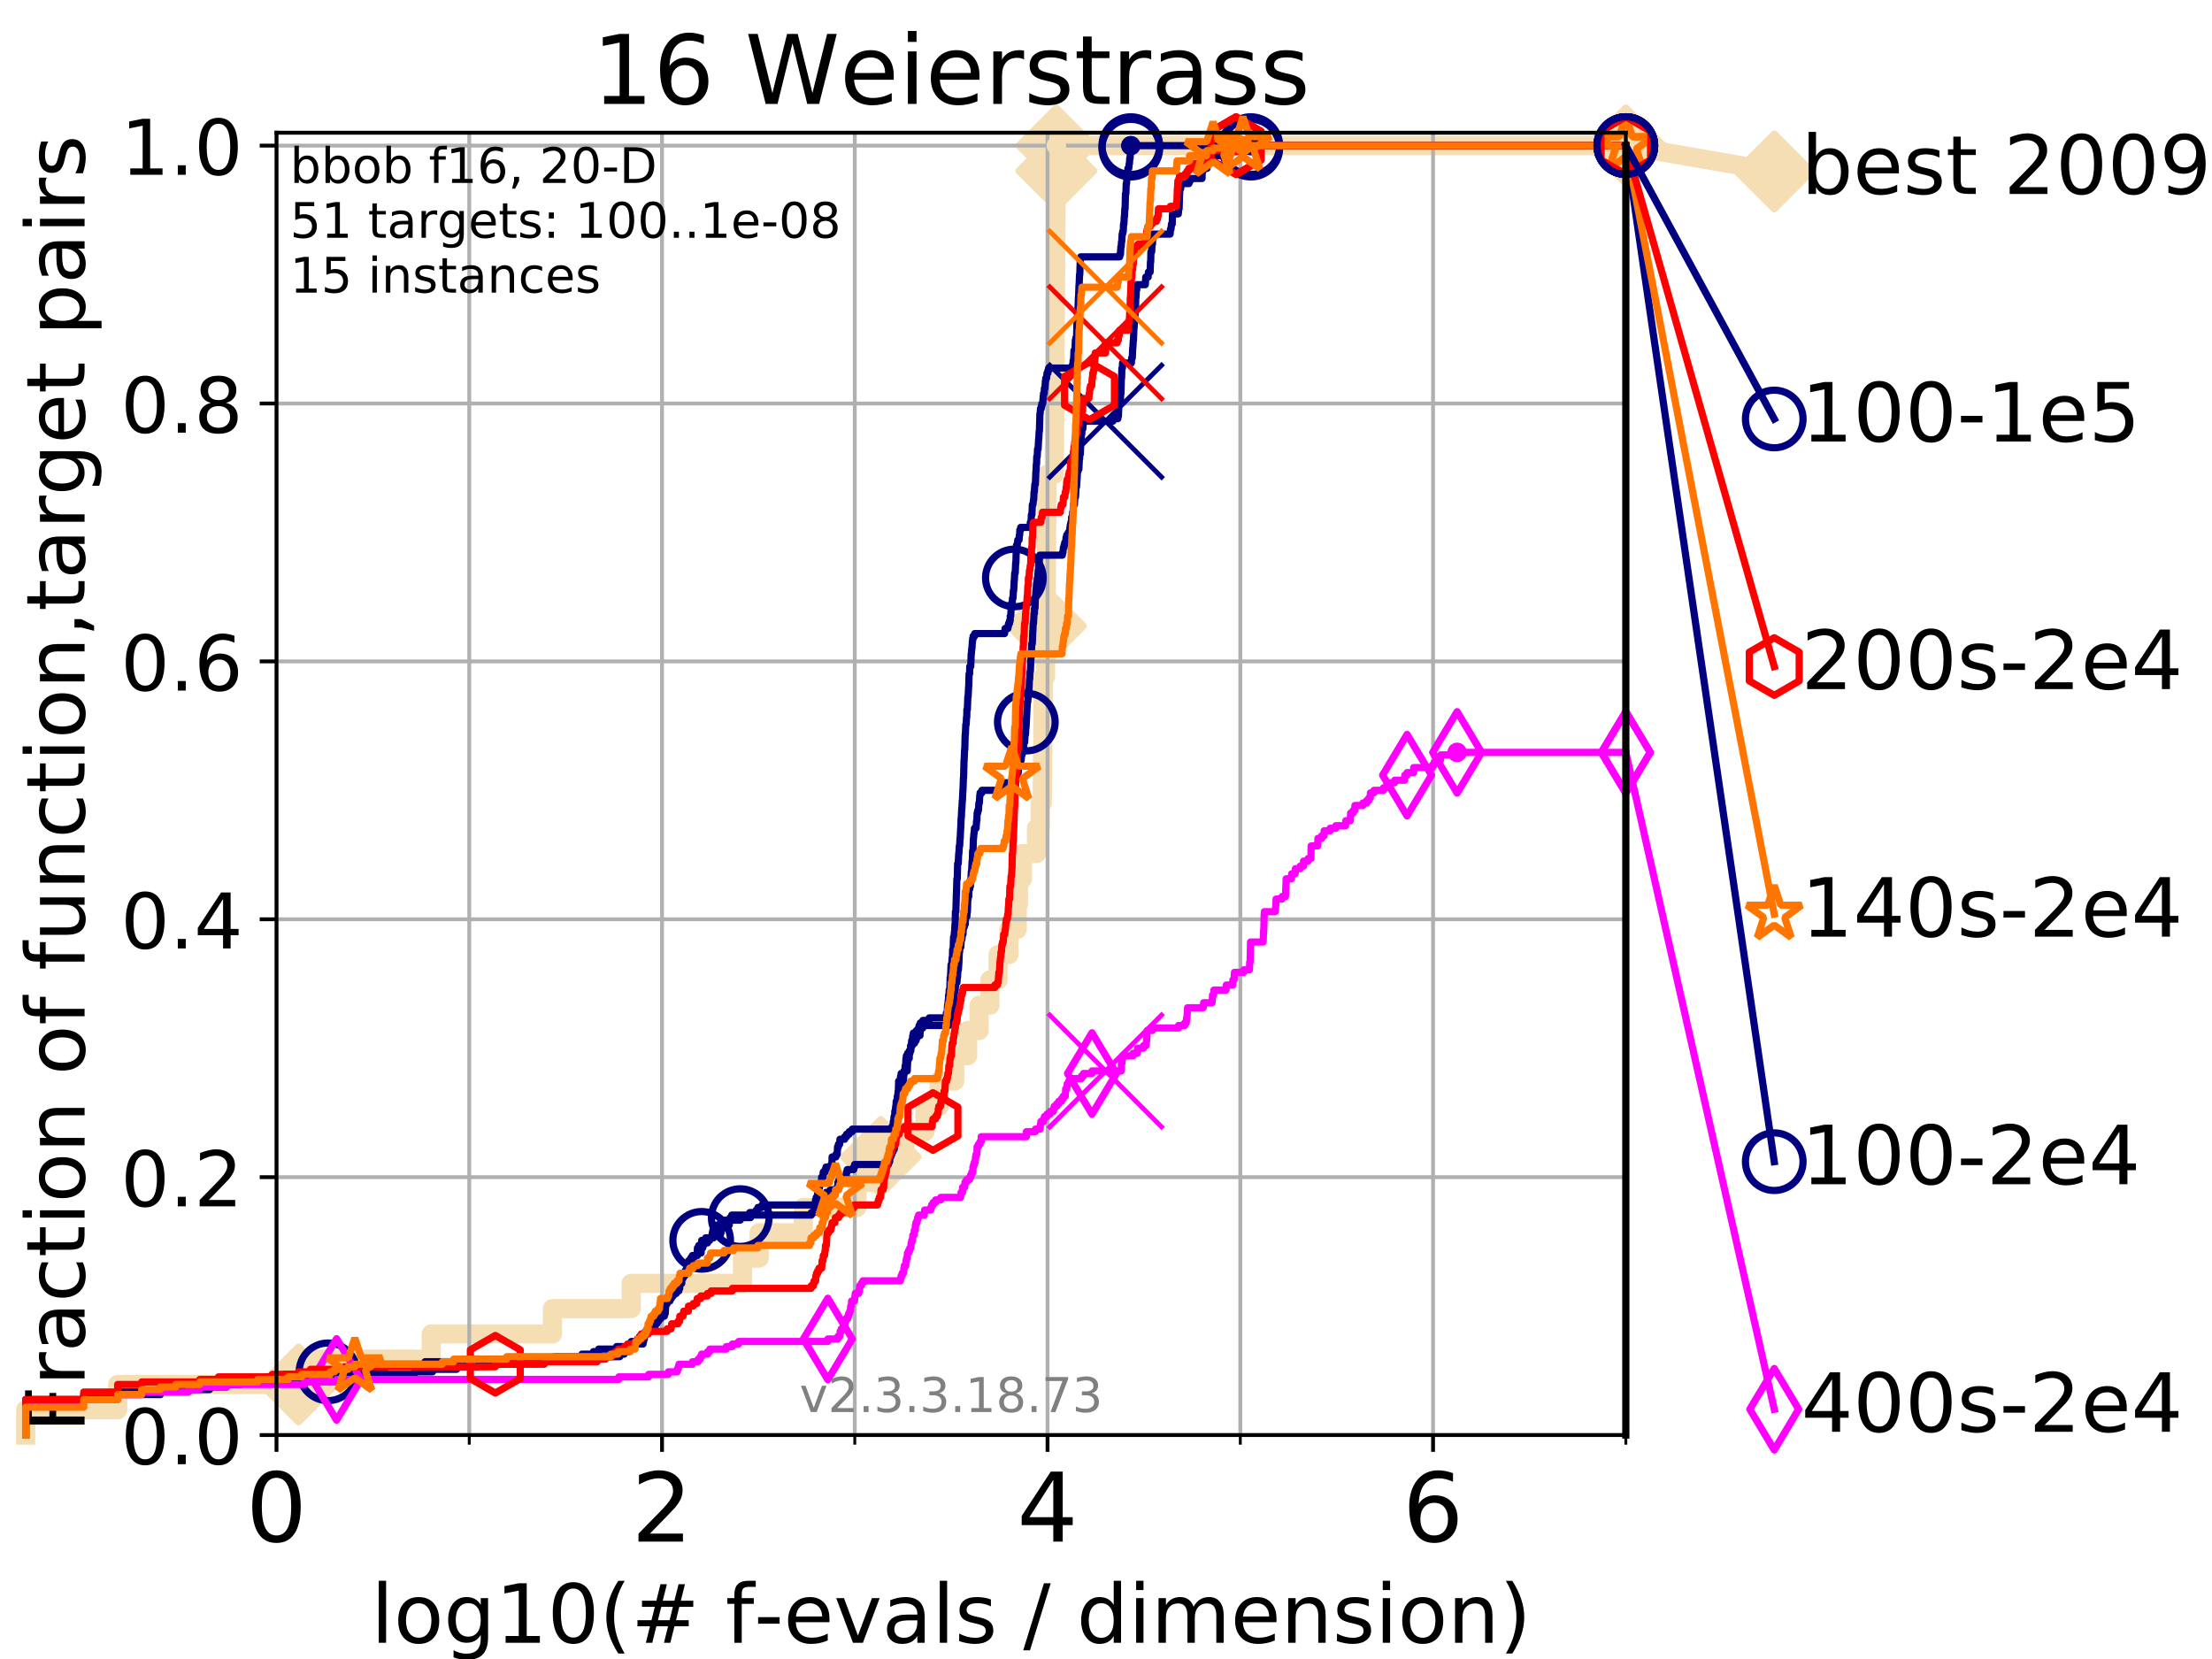 <?xml version="1.0" encoding="utf-8" standalone="no"?>
<!DOCTYPE svg PUBLIC "-//W3C//DTD SVG 1.1//EN"
  "http://www.w3.org/Graphics/SVG/1.1/DTD/svg11.dtd">
<!-- Created with matplotlib (https://matplotlib.org/) -->
<svg height="345.6pt" version="1.1" viewBox="0 0 460.8 345.6" width="460.8pt" xmlns="http://www.w3.org/2000/svg" xmlns:xlink="http://www.w3.org/1999/xlink">
 <defs>
  <style type="text/css">
*{stroke-linecap:butt;stroke-linejoin:round;}
  </style>
 </defs>
 <g id="figure_1">
  <g id="patch_1">
   <path d="M 0 345.6 
L 460.8 345.6 
L 460.8 0 
L 0 0 
z
" style="fill:#ffffff;"/>
  </g>
  <g id="axes_1">
   <g id="patch_2">
    <path d="M 57.6 298.944 
L 338.688 298.944 
L 338.688 27.648 
L 57.6 27.648 
z
" style="fill:#ffffff;"/>
   </g>
   <g id="line2d_1">
    <path d="M 5.357 298.944 
L 5.357 293.677 
L 24.516 293.677 
L 24.516 288.41 
L 62.175 288.41 
L 62.175 283.143 
L 89.836 283.143 
L 89.836 277.877 
L 115.077 277.877 
L 115.077 272.61 
L 131.49 272.61 
L 131.49 267.343 
L 154.671 267.343 
L 154.671 262.076 
L 158.144 262.076 
L 158.144 256.809 
L 167.343 256.809 
L 167.343 251.542 
L 178.516 251.542 
L 178.516 246.275 
L 183.47 246.275 
L 183.47 241.009 
L 188.535 241.009 
L 188.535 235.742 
L 192.69 235.742 
L 192.69 230.475 
L 195.647 230.475 
L 195.647 225.208 
L 198.885 225.208 
L 198.885 219.941 
L 201.579 219.941 
L 201.579 214.674 
L 203.976 214.674 
L 203.976 209.407 
L 206.227 209.407 
L 206.227 204.141 
L 207.914 204.141 
L 207.914 198.874 
L 210.163 198.874 
L 210.163 193.607 
L 211.91 193.607 
L 211.91 188.34 
L 212.154 188.34 
L 212.154 183.073 
L 212.99 183.073 
L 212.99 177.806 
L 215.923 177.806 
L 215.923 172.539 
L 216.682 172.539 
L 216.682 167.272 
L 217.137 167.272 
L 217.137 162.006 
L 217.179 162.006 
L 217.179 156.739 
L 217.237 156.739 
L 217.237 151.472 
L 217.279 151.472 
L 217.279 146.205 
L 217.347 146.205 
L 217.347 140.938 
L 217.801 140.938 
L 217.801 135.671 
L 217.834 135.671 
L 217.834 130.404 
L 217.887 130.404 
L 217.887 125.138 
L 217.944 125.138 
L 217.944 119.871 
L 217.99 119.871 
L 217.99 114.604 
L 218.026 114.604 
L 218.026 109.337 
L 218.068 109.337 
L 218.068 104.07 
L 218.12 104.07 
L 218.12 98.803 
L 219.635 98.803 
L 219.635 93.536 
L 219.674 93.536 
L 219.674 88.27 
L 219.707 88.27 
L 219.707 83.003 
L 219.741 83.003 
L 219.741 77.736 
L 219.782 77.736 
L 219.782 72.469 
L 219.81 72.469 
L 219.81 67.202 
L 219.852 67.202 
L 219.852 61.935 
L 219.892 61.935 
L 219.892 56.668 
L 219.922 56.668 
L 219.922 51.402 
L 219.946 51.402 
L 219.946 46.135 
L 219.982 46.135 
L 219.982 40.868 
L 220.031 40.868 
L 220.031 35.601 
L 220.057 35.601 
L 220.057 30.334 
L 338.688 30.334 
" style="fill:none;stroke:#f5deb3;stroke-linecap:square;stroke-width:4;"/>
   </g>
   <g id="line2d_2">
    <defs>
     <path d="M -0 7.778 
L 7.778 0 
L 0 -7.778 
L -7.778 -0 
z
" id="me36737c73b" style="stroke:#f5deb3;stroke-linejoin:miter;stroke-width:1.5;"/>
    </defs>
    <g>
     <use style="fill:#f5deb3;stroke:#f5deb3;stroke-linejoin:miter;stroke-width:1.5;" x="62.175" xlink:href="#me36737c73b" y="288.41"/>
     <use style="fill:#f5deb3;stroke:#f5deb3;stroke-linejoin:miter;stroke-width:1.5;" x="183.47" xlink:href="#me36737c73b" y="241.009"/>
     <use style="fill:#f5deb3;stroke:#f5deb3;stroke-linejoin:miter;stroke-width:1.5;" x="217.887" xlink:href="#me36737c73b" y="130.404"/>
     <use style="fill:#f5deb3;stroke:#f5deb3;stroke-linejoin:miter;stroke-width:1.5;" x="220.057" xlink:href="#me36737c73b" y="35.601"/>
     <use style="fill:#f5deb3;stroke:#f5deb3;stroke-linejoin:miter;stroke-width:1.5;" x="220.057" xlink:href="#me36737c73b" y="30.334"/>
     <use style="fill:#f5deb3;stroke:#f5deb3;stroke-linejoin:miter;stroke-width:1.5;" x="338.688" xlink:href="#me36737c73b" y="30.334"/>
    </g>
   </g>
   <g id="line2d_3">
    <path style="fill:none;stroke:#f5deb3;stroke-linecap:square;stroke-width:4;"/>
    <g/>
   </g>
   <g id="line2d_4">
    <path d="M 338.688 30.334 
L 369.608 35.706 
" style="fill:none;stroke:#f5deb3;stroke-linecap:square;stroke-width:4;"/>
    <g>
     <use style="fill:#f5deb3;stroke:#f5deb3;stroke-linejoin:miter;stroke-width:1.5;" x="338.688" xlink:href="#me36737c73b" y="30.334"/>
     <use style="fill:#f5deb3;stroke:#f5deb3;stroke-linejoin:miter;stroke-width:1.5;" x="369.608" xlink:href="#me36737c73b" y="35.706"/>
    </g>
   </g>
   <g id="matplotlib.axis_1">
    <g id="xtick_1">
     <g id="line2d_5">
      <path clip-path="url(#pfd44bc1bff)" d="M 57.6 298.944 
L 57.6 27.648 
" style="fill:none;stroke:#b0b0b0;stroke-linecap:square;stroke-width:0.8;"/>
     </g>
     <g id="line2d_6">
      <defs>
       <path d="M 0 0 
L 0 3.5 
" id="ma6fd0da92c" style="stroke:#000000;stroke-width:0.8;"/>
      </defs>
      <g>
       <use style="stroke:#000000;stroke-width:0.8;" x="57.6" xlink:href="#ma6fd0da92c" y="298.944"/>
      </g>
     </g>
     <g id="text_1">
      <!-- 0 -->
      <defs>
       <path d="M 31.781 66.406 
Q 24.172 66.406 20.328 58.906 
Q 16.5 51.422 16.5 36.375 
Q 16.5 21.391 20.328 13.891 
Q 24.172 6.391 31.781 6.391 
Q 39.453 6.391 43.281 13.891 
Q 47.125 21.391 47.125 36.375 
Q 47.125 51.422 43.281 58.906 
Q 39.453 66.406 31.781 66.406 
z
M 31.781 74.219 
Q 44.047 74.219 50.516 64.516 
Q 56.984 54.828 56.984 36.375 
Q 56.984 17.969 50.516 8.266 
Q 44.047 -1.422 31.781 -1.422 
Q 19.531 -1.422 13.062 8.266 
Q 6.594 17.969 6.594 36.375 
Q 6.594 54.828 13.062 64.516 
Q 19.531 74.219 31.781 74.219 
z
" id="DejaVuSans-48"/>
      </defs>
      <g transform="translate(51.237 321.141)scale(0.2 -0.2)">
       <use xlink:href="#DejaVuSans-48"/>
      </g>
     </g>
    </g>
    <g id="xtick_2">
     <g id="line2d_7">
      <path clip-path="url(#pfd44bc1bff)" d="M 137.911 298.944 
L 137.911 27.648 
" style="fill:none;stroke:#b0b0b0;stroke-linecap:square;stroke-width:0.8;"/>
     </g>
     <g id="line2d_8">
      <g>
       <use style="stroke:#000000;stroke-width:0.8;" x="137.911" xlink:href="#ma6fd0da92c" y="298.944"/>
      </g>
     </g>
     <g id="text_2">
      <!-- 2 -->
      <defs>
       <path d="M 19.188 8.297 
L 53.609 8.297 
L 53.609 0 
L 7.328 0 
L 7.328 8.297 
Q 12.938 14.109 22.625 23.891 
Q 32.328 33.688 34.812 36.531 
Q 39.547 41.844 41.422 45.531 
Q 43.312 49.219 43.312 52.781 
Q 43.312 58.594 39.234 62.25 
Q 35.156 65.922 28.609 65.922 
Q 23.969 65.922 18.812 64.312 
Q 13.672 62.703 7.812 59.422 
L 7.812 69.391 
Q 13.766 71.781 18.938 73 
Q 24.125 74.219 28.422 74.219 
Q 39.75 74.219 46.484 68.547 
Q 53.219 62.891 53.219 53.422 
Q 53.219 48.922 51.531 44.891 
Q 49.859 40.875 45.406 35.406 
Q 44.188 33.984 37.641 27.219 
Q 31.109 20.453 19.188 8.297 
z
" id="DejaVuSans-50"/>
      </defs>
      <g transform="translate(131.548 321.141)scale(0.2 -0.2)">
       <use xlink:href="#DejaVuSans-50"/>
      </g>
     </g>
    </g>
    <g id="xtick_3">
     <g id="line2d_9">
      <path clip-path="url(#pfd44bc1bff)" d="M 218.222 298.944 
L 218.222 27.648 
" style="fill:none;stroke:#b0b0b0;stroke-linecap:square;stroke-width:0.8;"/>
     </g>
     <g id="line2d_10">
      <g>
       <use style="stroke:#000000;stroke-width:0.8;" x="218.222" xlink:href="#ma6fd0da92c" y="298.944"/>
      </g>
     </g>
     <g id="text_3">
      <!-- 4 -->
      <defs>
       <path d="M 37.797 64.312 
L 12.891 25.391 
L 37.797 25.391 
z
M 35.203 72.906 
L 47.609 72.906 
L 47.609 25.391 
L 58.016 25.391 
L 58.016 17.188 
L 47.609 17.188 
L 47.609 0 
L 37.797 0 
L 37.797 17.188 
L 4.891 17.188 
L 4.891 26.703 
z
" id="DejaVuSans-52"/>
      </defs>
      <g transform="translate(211.859 321.141)scale(0.2 -0.2)">
       <use xlink:href="#DejaVuSans-52"/>
      </g>
     </g>
    </g>
    <g id="xtick_4">
     <g id="line2d_11">
      <path clip-path="url(#pfd44bc1bff)" d="M 298.533 298.944 
L 298.533 27.648 
" style="fill:none;stroke:#b0b0b0;stroke-linecap:square;stroke-width:0.8;"/>
     </g>
     <g id="line2d_12">
      <g>
       <use style="stroke:#000000;stroke-width:0.8;" x="298.533" xlink:href="#ma6fd0da92c" y="298.944"/>
      </g>
     </g>
     <g id="text_4">
      <!-- 6 -->
      <defs>
       <path d="M 33.016 40.375 
Q 26.375 40.375 22.484 35.828 
Q 18.609 31.297 18.609 23.391 
Q 18.609 15.531 22.484 10.953 
Q 26.375 6.391 33.016 6.391 
Q 39.656 6.391 43.531 10.953 
Q 47.406 15.531 47.406 23.391 
Q 47.406 31.297 43.531 35.828 
Q 39.656 40.375 33.016 40.375 
z
M 52.594 71.297 
L 52.594 62.312 
Q 48.875 64.062 45.094 64.984 
Q 41.312 65.922 37.594 65.922 
Q 27.828 65.922 22.672 59.328 
Q 17.531 52.734 16.797 39.406 
Q 19.672 43.656 24.016 45.922 
Q 28.375 48.188 33.594 48.188 
Q 44.578 48.188 50.953 41.516 
Q 57.328 34.859 57.328 23.391 
Q 57.328 12.156 50.688 5.359 
Q 44.047 -1.422 33.016 -1.422 
Q 20.359 -1.422 13.672 8.266 
Q 6.984 17.969 6.984 36.375 
Q 6.984 53.656 15.188 63.938 
Q 23.391 74.219 37.203 74.219 
Q 40.922 74.219 44.703 73.484 
Q 48.484 72.75 52.594 71.297 
z
" id="DejaVuSans-54"/>
      </defs>
      <g transform="translate(292.17 321.141)scale(0.2 -0.2)">
       <use xlink:href="#DejaVuSans-54"/>
      </g>
     </g>
    </g>
    <g id="xtick_5">
     <g id="line2d_13">
      <path clip-path="url(#pfd44bc1bff)" d="M 97.755 298.944 
L 97.755 27.648 
" style="fill:none;stroke:#b0b0b0;stroke-linecap:square;stroke-width:0.8;"/>
     </g>
     <g id="line2d_14">
      <defs>
       <path d="M 0 0 
L 0 2 
" id="mcbd967c1e0" style="stroke:#000000;stroke-width:0.6;"/>
      </defs>
      <g>
       <use style="stroke:#000000;stroke-width:0.6;" x="97.755" xlink:href="#mcbd967c1e0" y="298.944"/>
      </g>
     </g>
    </g>
    <g id="xtick_6">
     <g id="line2d_15">
      <path clip-path="url(#pfd44bc1bff)" d="M 178.066 298.944 
L 178.066 27.648 
" style="fill:none;stroke:#b0b0b0;stroke-linecap:square;stroke-width:0.8;"/>
     </g>
     <g id="line2d_16">
      <g>
       <use style="stroke:#000000;stroke-width:0.6;" x="178.066" xlink:href="#mcbd967c1e0" y="298.944"/>
      </g>
     </g>
    </g>
    <g id="xtick_7">
     <g id="line2d_17">
      <path clip-path="url(#pfd44bc1bff)" d="M 258.377 298.944 
L 258.377 27.648 
" style="fill:none;stroke:#b0b0b0;stroke-linecap:square;stroke-width:0.8;"/>
     </g>
     <g id="line2d_18">
      <g>
       <use style="stroke:#000000;stroke-width:0.6;" x="258.377" xlink:href="#mcbd967c1e0" y="298.944"/>
      </g>
     </g>
    </g>
    <g id="xtick_8">
     <g id="line2d_19">
      <path clip-path="url(#pfd44bc1bff)" d="M 338.688 298.944 
L 338.688 27.648 
" style="fill:none;stroke:#b0b0b0;stroke-linecap:square;stroke-width:0.8;"/>
     </g>
     <g id="line2d_20">
      <g>
       <use style="stroke:#000000;stroke-width:0.6;" x="338.688" xlink:href="#mcbd967c1e0" y="298.944"/>
      </g>
     </g>
    </g>
    <g id="text_5">
     <!-- log10(# f-evals / dimension) -->
     <defs>
      <path d="M 9.422 75.984 
L 18.406 75.984 
L 18.406 0 
L 9.422 0 
z
" id="DejaVuSans-108"/>
      <path d="M 30.609 48.391 
Q 23.391 48.391 19.188 42.75 
Q 14.984 37.109 14.984 27.297 
Q 14.984 17.484 19.156 11.844 
Q 23.344 6.203 30.609 6.203 
Q 37.797 6.203 41.984 11.859 
Q 46.188 17.531 46.188 27.297 
Q 46.188 37.016 41.984 42.703 
Q 37.797 48.391 30.609 48.391 
z
M 30.609 56 
Q 42.328 56 49.016 48.375 
Q 55.719 40.766 55.719 27.297 
Q 55.719 13.875 49.016 6.219 
Q 42.328 -1.422 30.609 -1.422 
Q 18.844 -1.422 12.172 6.219 
Q 5.516 13.875 5.516 27.297 
Q 5.516 40.766 12.172 48.375 
Q 18.844 56 30.609 56 
z
" id="DejaVuSans-111"/>
      <path d="M 45.406 27.984 
Q 45.406 37.75 41.375 43.109 
Q 37.359 48.484 30.078 48.484 
Q 22.859 48.484 18.828 43.109 
Q 14.797 37.75 14.797 27.984 
Q 14.797 18.266 18.828 12.891 
Q 22.859 7.516 30.078 7.516 
Q 37.359 7.516 41.375 12.891 
Q 45.406 18.266 45.406 27.984 
z
M 54.391 6.781 
Q 54.391 -7.172 48.188 -13.984 
Q 42 -20.797 29.203 -20.797 
Q 24.469 -20.797 20.266 -20.094 
Q 16.062 -19.391 12.109 -17.922 
L 12.109 -9.188 
Q 16.062 -11.328 19.922 -12.344 
Q 23.781 -13.375 27.781 -13.375 
Q 36.625 -13.375 41.016 -8.766 
Q 45.406 -4.156 45.406 5.172 
L 45.406 9.625 
Q 42.625 4.781 38.281 2.391 
Q 33.938 0 27.875 0 
Q 17.828 0 11.672 7.656 
Q 5.516 15.328 5.516 27.984 
Q 5.516 40.672 11.672 48.328 
Q 17.828 56 27.875 56 
Q 33.938 56 38.281 53.609 
Q 42.625 51.219 45.406 46.391 
L 45.406 54.688 
L 54.391 54.688 
z
" id="DejaVuSans-103"/>
      <path d="M 12.406 8.297 
L 28.516 8.297 
L 28.516 63.922 
L 10.984 60.406 
L 10.984 69.391 
L 28.422 72.906 
L 38.281 72.906 
L 38.281 8.297 
L 54.391 8.297 
L 54.391 0 
L 12.406 0 
z
" id="DejaVuSans-49"/>
      <path d="M 31 75.875 
Q 24.469 64.656 21.281 53.656 
Q 18.109 42.672 18.109 31.391 
Q 18.109 20.125 21.312 9.062 
Q 24.516 -2 31 -13.188 
L 23.188 -13.188 
Q 15.875 -1.703 12.234 9.375 
Q 8.594 20.453 8.594 31.391 
Q 8.594 42.281 12.203 53.312 
Q 15.828 64.359 23.188 75.875 
z
" id="DejaVuSans-40"/>
      <path d="M 51.125 44 
L 36.922 44 
L 32.812 27.688 
L 47.125 27.688 
z
M 43.797 71.781 
L 38.719 51.516 
L 52.984 51.516 
L 58.109 71.781 
L 65.922 71.781 
L 60.891 51.516 
L 76.125 51.516 
L 76.125 44 
L 58.984 44 
L 54.984 27.688 
L 70.516 27.688 
L 70.516 20.219 
L 53.078 20.219 
L 48 0 
L 40.188 0 
L 45.219 20.219 
L 30.906 20.219 
L 25.875 0 
L 18.016 0 
L 23.094 20.219 
L 7.719 20.219 
L 7.719 27.688 
L 24.906 27.688 
L 29 44 
L 13.281 44 
L 13.281 51.516 
L 30.906 51.516 
L 35.891 71.781 
z
" id="DejaVuSans-35"/>
      <path id="DejaVuSans-32"/>
      <path d="M 37.109 75.984 
L 37.109 68.5 
L 28.516 68.5 
Q 23.688 68.5 21.797 66.547 
Q 19.922 64.594 19.922 59.516 
L 19.922 54.688 
L 34.719 54.688 
L 34.719 47.703 
L 19.922 47.703 
L 19.922 0 
L 10.891 0 
L 10.891 47.703 
L 2.297 47.703 
L 2.297 54.688 
L 10.891 54.688 
L 10.891 58.5 
Q 10.891 67.625 15.141 71.797 
Q 19.391 75.984 28.609 75.984 
z
" id="DejaVuSans-102"/>
      <path d="M 4.891 31.391 
L 31.203 31.391 
L 31.203 23.391 
L 4.891 23.391 
z
" id="DejaVuSans-45"/>
      <path d="M 56.203 29.594 
L 56.203 25.203 
L 14.891 25.203 
Q 15.484 15.922 20.484 11.062 
Q 25.484 6.203 34.422 6.203 
Q 39.594 6.203 44.453 7.469 
Q 49.312 8.734 54.109 11.281 
L 54.109 2.781 
Q 49.266 0.734 44.188 -0.344 
Q 39.109 -1.422 33.891 -1.422 
Q 20.797 -1.422 13.156 6.188 
Q 5.516 13.812 5.516 26.812 
Q 5.516 40.234 12.766 48.109 
Q 20.016 56 32.328 56 
Q 43.359 56 49.781 48.891 
Q 56.203 41.797 56.203 29.594 
z
M 47.219 32.234 
Q 47.125 39.594 43.094 43.984 
Q 39.062 48.391 32.422 48.391 
Q 24.906 48.391 20.391 44.141 
Q 15.875 39.891 15.188 32.172 
z
" id="DejaVuSans-101"/>
      <path d="M 2.984 54.688 
L 12.5 54.688 
L 29.594 8.797 
L 46.688 54.688 
L 56.203 54.688 
L 35.688 0 
L 23.484 0 
z
" id="DejaVuSans-118"/>
      <path d="M 34.281 27.484 
Q 23.391 27.484 19.188 25 
Q 14.984 22.516 14.984 16.5 
Q 14.984 11.719 18.141 8.906 
Q 21.297 6.109 26.703 6.109 
Q 34.188 6.109 38.703 11.406 
Q 43.219 16.703 43.219 25.484 
L 43.219 27.484 
z
M 52.203 31.203 
L 52.203 0 
L 43.219 0 
L 43.219 8.297 
Q 40.141 3.328 35.547 0.953 
Q 30.953 -1.422 24.312 -1.422 
Q 15.922 -1.422 10.953 3.297 
Q 6 8.016 6 15.922 
Q 6 25.141 12.172 29.828 
Q 18.359 34.516 30.609 34.516 
L 43.219 34.516 
L 43.219 35.406 
Q 43.219 41.609 39.141 45 
Q 35.062 48.391 27.688 48.391 
Q 23 48.391 18.547 47.266 
Q 14.109 46.141 10.016 43.891 
L 10.016 52.203 
Q 14.938 54.109 19.578 55.047 
Q 24.219 56 28.609 56 
Q 40.484 56 46.344 49.844 
Q 52.203 43.703 52.203 31.203 
z
" id="DejaVuSans-97"/>
      <path d="M 44.281 53.078 
L 44.281 44.578 
Q 40.484 46.531 36.375 47.5 
Q 32.281 48.484 27.875 48.484 
Q 21.188 48.484 17.844 46.438 
Q 14.5 44.391 14.5 40.281 
Q 14.5 37.156 16.891 35.375 
Q 19.281 33.594 26.516 31.984 
L 29.594 31.297 
Q 39.156 29.25 43.188 25.516 
Q 47.219 21.781 47.219 15.094 
Q 47.219 7.469 41.188 3.016 
Q 35.156 -1.422 24.609 -1.422 
Q 20.219 -1.422 15.453 -0.562 
Q 10.688 0.297 5.422 2 
L 5.422 11.281 
Q 10.406 8.688 15.234 7.391 
Q 20.062 6.109 24.812 6.109 
Q 31.156 6.109 34.562 8.281 
Q 37.984 10.453 37.984 14.406 
Q 37.984 18.062 35.516 20.016 
Q 33.062 21.969 24.703 23.781 
L 21.578 24.516 
Q 13.234 26.266 9.516 29.906 
Q 5.812 33.547 5.812 39.891 
Q 5.812 47.609 11.281 51.797 
Q 16.75 56 26.812 56 
Q 31.781 56 36.172 55.266 
Q 40.578 54.547 44.281 53.078 
z
" id="DejaVuSans-115"/>
      <path d="M 25.391 72.906 
L 33.688 72.906 
L 8.297 -9.281 
L 0 -9.281 
z
" id="DejaVuSans-47"/>
      <path d="M 45.406 46.391 
L 45.406 75.984 
L 54.391 75.984 
L 54.391 0 
L 45.406 0 
L 45.406 8.203 
Q 42.578 3.328 38.25 0.953 
Q 33.938 -1.422 27.875 -1.422 
Q 17.969 -1.422 11.734 6.484 
Q 5.516 14.406 5.516 27.297 
Q 5.516 40.188 11.734 48.094 
Q 17.969 56 27.875 56 
Q 33.938 56 38.25 53.625 
Q 42.578 51.266 45.406 46.391 
z
M 14.797 27.297 
Q 14.797 17.391 18.875 11.75 
Q 22.953 6.109 30.078 6.109 
Q 37.203 6.109 41.297 11.75 
Q 45.406 17.391 45.406 27.297 
Q 45.406 37.203 41.297 42.844 
Q 37.203 48.484 30.078 48.484 
Q 22.953 48.484 18.875 42.844 
Q 14.797 37.203 14.797 27.297 
z
" id="DejaVuSans-100"/>
      <path d="M 9.422 54.688 
L 18.406 54.688 
L 18.406 0 
L 9.422 0 
z
M 9.422 75.984 
L 18.406 75.984 
L 18.406 64.594 
L 9.422 64.594 
z
" id="DejaVuSans-105"/>
      <path d="M 52 44.188 
Q 55.375 50.25 60.062 53.125 
Q 64.75 56 71.094 56 
Q 79.641 56 84.281 50.016 
Q 88.922 44.047 88.922 33.016 
L 88.922 0 
L 79.891 0 
L 79.891 32.719 
Q 79.891 40.578 77.094 44.375 
Q 74.312 48.188 68.609 48.188 
Q 61.625 48.188 57.562 43.547 
Q 53.516 38.922 53.516 30.906 
L 53.516 0 
L 44.484 0 
L 44.484 32.719 
Q 44.484 40.625 41.703 44.406 
Q 38.922 48.188 33.109 48.188 
Q 26.219 48.188 22.156 43.531 
Q 18.109 38.875 18.109 30.906 
L 18.109 0 
L 9.078 0 
L 9.078 54.688 
L 18.109 54.688 
L 18.109 46.188 
Q 21.188 51.219 25.484 53.609 
Q 29.781 56 35.688 56 
Q 41.656 56 45.828 52.969 
Q 50 49.953 52 44.188 
z
" id="DejaVuSans-109"/>
      <path d="M 54.891 33.016 
L 54.891 0 
L 45.906 0 
L 45.906 32.719 
Q 45.906 40.484 42.875 44.328 
Q 39.844 48.188 33.797 48.188 
Q 26.516 48.188 22.312 43.547 
Q 18.109 38.922 18.109 30.906 
L 18.109 0 
L 9.078 0 
L 9.078 54.688 
L 18.109 54.688 
L 18.109 46.188 
Q 21.344 51.125 25.703 53.562 
Q 30.078 56 35.797 56 
Q 45.219 56 50.047 50.172 
Q 54.891 44.344 54.891 33.016 
z
" id="DejaVuSans-110"/>
      <path d="M 8.016 75.875 
L 15.828 75.875 
Q 23.141 64.359 26.781 53.312 
Q 30.422 42.281 30.422 31.391 
Q 30.422 20.453 26.781 9.375 
Q 23.141 -1.703 15.828 -13.188 
L 8.016 -13.188 
Q 14.5 -2 17.703 9.062 
Q 20.906 20.125 20.906 31.391 
Q 20.906 42.672 17.703 53.656 
Q 14.5 64.656 8.016 75.875 
z
" id="DejaVuSans-41"/>
     </defs>
     <g transform="translate(77.303 342.218)scale(0.17 -0.17)">
      <use xlink:href="#DejaVuSans-108"/>
      <use x="27.783" xlink:href="#DejaVuSans-111"/>
      <use x="88.965" xlink:href="#DejaVuSans-103"/>
      <use x="152.441" xlink:href="#DejaVuSans-49"/>
      <use x="216.064" xlink:href="#DejaVuSans-48"/>
      <use x="279.688" xlink:href="#DejaVuSans-40"/>
      <use x="318.701" xlink:href="#DejaVuSans-35"/>
      <use x="402.49" xlink:href="#DejaVuSans-32"/>
      <use x="434.277" xlink:href="#DejaVuSans-102"/>
      <use x="469.404" xlink:href="#DejaVuSans-45"/>
      <use x="505.488" xlink:href="#DejaVuSans-101"/>
      <use x="567.012" xlink:href="#DejaVuSans-118"/>
      <use x="626.191" xlink:href="#DejaVuSans-97"/>
      <use x="687.471" xlink:href="#DejaVuSans-108"/>
      <use x="715.254" xlink:href="#DejaVuSans-115"/>
      <use x="767.354" xlink:href="#DejaVuSans-32"/>
      <use x="799.141" xlink:href="#DejaVuSans-47"/>
      <use x="832.832" xlink:href="#DejaVuSans-32"/>
      <use x="864.619" xlink:href="#DejaVuSans-100"/>
      <use x="928.096" xlink:href="#DejaVuSans-105"/>
      <use x="955.879" xlink:href="#DejaVuSans-109"/>
      <use x="1053.291" xlink:href="#DejaVuSans-101"/>
      <use x="1114.814" xlink:href="#DejaVuSans-110"/>
      <use x="1178.193" xlink:href="#DejaVuSans-115"/>
      <use x="1230.293" xlink:href="#DejaVuSans-105"/>
      <use x="1258.076" xlink:href="#DejaVuSans-111"/>
      <use x="1319.258" xlink:href="#DejaVuSans-110"/>
      <use x="1382.637" xlink:href="#DejaVuSans-41"/>
     </g>
    </g>
   </g>
   <g id="matplotlib.axis_2">
    <g id="ytick_1">
     <g id="line2d_21">
      <path clip-path="url(#pfd44bc1bff)" d="M 57.6 298.944 
L 338.688 298.944 
" style="fill:none;stroke:#b0b0b0;stroke-linecap:square;stroke-width:0.8;"/>
     </g>
     <g id="line2d_22">
      <defs>
       <path d="M 0 0 
L -3.5 0 
" id="m52a06252a0" style="stroke:#000000;stroke-width:0.8;"/>
      </defs>
      <g>
       <use style="stroke:#000000;stroke-width:0.8;" x="57.6" xlink:href="#m52a06252a0" y="298.944"/>
      </g>
     </g>
     <g id="text_6">
      <!-- 0.0 -->
      <defs>
       <path d="M 10.688 12.406 
L 21 12.406 
L 21 0 
L 10.688 0 
z
" id="DejaVuSans-46"/>
      </defs>
      <g transform="translate(25.155 305.023)scale(0.16 -0.16)">
       <use xlink:href="#DejaVuSans-48"/>
       <use x="63.623" xlink:href="#DejaVuSans-46"/>
       <use x="95.41" xlink:href="#DejaVuSans-48"/>
      </g>
     </g>
    </g>
    <g id="ytick_2">
     <g id="line2d_23">
      <path clip-path="url(#pfd44bc1bff)" d="M 57.6 245.222 
L 338.688 245.222 
" style="fill:none;stroke:#b0b0b0;stroke-linecap:square;stroke-width:0.8;"/>
     </g>
     <g id="line2d_24">
      <g>
       <use style="stroke:#000000;stroke-width:0.8;" x="57.6" xlink:href="#m52a06252a0" y="245.222"/>
      </g>
     </g>
     <g id="text_7">
      <!-- 0.2 -->
      <g transform="translate(25.155 251.301)scale(0.16 -0.16)">
       <use xlink:href="#DejaVuSans-48"/>
       <use x="63.623" xlink:href="#DejaVuSans-46"/>
       <use x="95.41" xlink:href="#DejaVuSans-50"/>
      </g>
     </g>
    </g>
    <g id="ytick_3">
     <g id="line2d_25">
      <path clip-path="url(#pfd44bc1bff)" d="M 57.6 191.5 
L 338.688 191.5 
" style="fill:none;stroke:#b0b0b0;stroke-linecap:square;stroke-width:0.8;"/>
     </g>
     <g id="line2d_26">
      <g>
       <use style="stroke:#000000;stroke-width:0.8;" x="57.6" xlink:href="#m52a06252a0" y="191.5"/>
      </g>
     </g>
     <g id="text_8">
      <!-- 0.4 -->
      <g transform="translate(25.155 197.579)scale(0.16 -0.16)">
       <use xlink:href="#DejaVuSans-48"/>
       <use x="63.623" xlink:href="#DejaVuSans-46"/>
       <use x="95.41" xlink:href="#DejaVuSans-52"/>
      </g>
     </g>
    </g>
    <g id="ytick_4">
     <g id="line2d_27">
      <path clip-path="url(#pfd44bc1bff)" d="M 57.6 137.778 
L 338.688 137.778 
" style="fill:none;stroke:#b0b0b0;stroke-linecap:square;stroke-width:0.8;"/>
     </g>
     <g id="line2d_28">
      <g>
       <use style="stroke:#000000;stroke-width:0.8;" x="57.6" xlink:href="#m52a06252a0" y="137.778"/>
      </g>
     </g>
     <g id="text_9">
      <!-- 0.6 -->
      <g transform="translate(25.155 143.857)scale(0.16 -0.16)">
       <use xlink:href="#DejaVuSans-48"/>
       <use x="63.623" xlink:href="#DejaVuSans-46"/>
       <use x="95.41" xlink:href="#DejaVuSans-54"/>
      </g>
     </g>
    </g>
    <g id="ytick_5">
     <g id="line2d_29">
      <path clip-path="url(#pfd44bc1bff)" d="M 57.6 84.056 
L 338.688 84.056 
" style="fill:none;stroke:#b0b0b0;stroke-linecap:square;stroke-width:0.8;"/>
     </g>
     <g id="line2d_30">
      <g>
       <use style="stroke:#000000;stroke-width:0.8;" x="57.6" xlink:href="#m52a06252a0" y="84.056"/>
      </g>
     </g>
     <g id="text_10">
      <!-- 0.8 -->
      <defs>
       <path d="M 31.781 34.625 
Q 24.75 34.625 20.719 30.859 
Q 16.703 27.094 16.703 20.516 
Q 16.703 13.922 20.719 10.156 
Q 24.75 6.391 31.781 6.391 
Q 38.812 6.391 42.859 10.172 
Q 46.922 13.969 46.922 20.516 
Q 46.922 27.094 42.891 30.859 
Q 38.875 34.625 31.781 34.625 
z
M 21.922 38.812 
Q 15.578 40.375 12.031 44.719 
Q 8.5 49.078 8.5 55.328 
Q 8.5 64.062 14.719 69.141 
Q 20.953 74.219 31.781 74.219 
Q 42.672 74.219 48.875 69.141 
Q 55.078 64.062 55.078 55.328 
Q 55.078 49.078 51.531 44.719 
Q 48 40.375 41.703 38.812 
Q 48.828 37.156 52.797 32.312 
Q 56.781 27.484 56.781 20.516 
Q 56.781 9.906 50.312 4.234 
Q 43.844 -1.422 31.781 -1.422 
Q 19.734 -1.422 13.25 4.234 
Q 6.781 9.906 6.781 20.516 
Q 6.781 27.484 10.781 32.312 
Q 14.797 37.156 21.922 38.812 
z
M 18.312 54.391 
Q 18.312 48.734 21.844 45.562 
Q 25.391 42.391 31.781 42.391 
Q 38.141 42.391 41.719 45.562 
Q 45.312 48.734 45.312 54.391 
Q 45.312 60.062 41.719 63.234 
Q 38.141 66.406 31.781 66.406 
Q 25.391 66.406 21.844 63.234 
Q 18.312 60.062 18.312 54.391 
z
" id="DejaVuSans-56"/>
      </defs>
      <g transform="translate(25.155 90.135)scale(0.16 -0.16)">
       <use xlink:href="#DejaVuSans-48"/>
       <use x="63.623" xlink:href="#DejaVuSans-46"/>
       <use x="95.41" xlink:href="#DejaVuSans-56"/>
      </g>
     </g>
    </g>
    <g id="ytick_6">
     <g id="line2d_31">
      <path clip-path="url(#pfd44bc1bff)" d="M 57.6 30.334 
L 338.688 30.334 
" style="fill:none;stroke:#b0b0b0;stroke-linecap:square;stroke-width:0.8;"/>
     </g>
     <g id="line2d_32">
      <g>
       <use style="stroke:#000000;stroke-width:0.8;" x="57.6" xlink:href="#m52a06252a0" y="30.334"/>
      </g>
     </g>
     <g id="text_11">
      <!-- 1.0 -->
      <g transform="translate(25.155 36.413)scale(0.16 -0.16)">
       <use xlink:href="#DejaVuSans-49"/>
       <use x="63.623" xlink:href="#DejaVuSans-46"/>
       <use x="95.41" xlink:href="#DejaVuSans-48"/>
      </g>
     </g>
    </g>
    <g id="text_12">
     <!-- Fraction of function,target pairs -->
     <defs>
      <path d="M 9.812 72.906 
L 51.703 72.906 
L 51.703 64.594 
L 19.672 64.594 
L 19.672 43.109 
L 48.578 43.109 
L 48.578 34.812 
L 19.672 34.812 
L 19.672 0 
L 9.812 0 
z
" id="DejaVuSans-70"/>
      <path d="M 41.109 46.297 
Q 39.594 47.172 37.812 47.578 
Q 36.031 48 33.891 48 
Q 26.266 48 22.188 43.047 
Q 18.109 38.094 18.109 28.812 
L 18.109 0 
L 9.078 0 
L 9.078 54.688 
L 18.109 54.688 
L 18.109 46.188 
Q 20.953 51.172 25.484 53.578 
Q 30.031 56 36.531 56 
Q 37.453 56 38.578 55.875 
Q 39.703 55.766 41.062 55.516 
z
" id="DejaVuSans-114"/>
      <path d="M 48.781 52.594 
L 48.781 44.188 
Q 44.969 46.297 41.141 47.344 
Q 37.312 48.391 33.406 48.391 
Q 24.656 48.391 19.812 42.844 
Q 14.984 37.312 14.984 27.297 
Q 14.984 17.281 19.812 11.734 
Q 24.656 6.203 33.406 6.203 
Q 37.312 6.203 41.141 7.25 
Q 44.969 8.297 48.781 10.406 
L 48.781 2.094 
Q 45.016 0.344 40.984 -0.531 
Q 36.969 -1.422 32.422 -1.422 
Q 20.062 -1.422 12.781 6.344 
Q 5.516 14.109 5.516 27.297 
Q 5.516 40.672 12.859 48.328 
Q 20.219 56 33.016 56 
Q 37.156 56 41.109 55.141 
Q 45.062 54.297 48.781 52.594 
z
" id="DejaVuSans-99"/>
      <path d="M 18.312 70.219 
L 18.312 54.688 
L 36.812 54.688 
L 36.812 47.703 
L 18.312 47.703 
L 18.312 18.016 
Q 18.312 11.328 20.141 9.422 
Q 21.969 7.516 27.594 7.516 
L 36.812 7.516 
L 36.812 0 
L 27.594 0 
Q 17.188 0 13.234 3.875 
Q 9.281 7.766 9.281 18.016 
L 9.281 47.703 
L 2.688 47.703 
L 2.688 54.688 
L 9.281 54.688 
L 9.281 70.219 
z
" id="DejaVuSans-116"/>
      <path d="M 8.5 21.578 
L 8.5 54.688 
L 17.484 54.688 
L 17.484 21.922 
Q 17.484 14.156 20.5 10.266 
Q 23.531 6.391 29.594 6.391 
Q 36.859 6.391 41.078 11.031 
Q 45.312 15.672 45.312 23.688 
L 45.312 54.688 
L 54.297 54.688 
L 54.297 0 
L 45.312 0 
L 45.312 8.406 
Q 42.047 3.422 37.719 1 
Q 33.406 -1.422 27.688 -1.422 
Q 18.266 -1.422 13.375 4.438 
Q 8.5 10.297 8.5 21.578 
z
M 31.109 56 
z
" id="DejaVuSans-117"/>
      <path d="M 11.719 12.406 
L 22.016 12.406 
L 22.016 4 
L 14.016 -11.625 
L 7.719 -11.625 
L 11.719 4 
z
" id="DejaVuSans-44"/>
      <path d="M 18.109 8.203 
L 18.109 -20.797 
L 9.078 -20.797 
L 9.078 54.688 
L 18.109 54.688 
L 18.109 46.391 
Q 20.953 51.266 25.266 53.625 
Q 29.594 56 35.594 56 
Q 45.562 56 51.781 48.094 
Q 58.016 40.188 58.016 27.297 
Q 58.016 14.406 51.781 6.484 
Q 45.562 -1.422 35.594 -1.422 
Q 29.594 -1.422 25.266 0.953 
Q 20.953 3.328 18.109 8.203 
z
M 48.688 27.297 
Q 48.688 37.203 44.609 42.844 
Q 40.531 48.484 33.406 48.484 
Q 26.266 48.484 22.188 42.844 
Q 18.109 37.203 18.109 27.297 
Q 18.109 17.391 22.188 11.75 
Q 26.266 6.109 33.406 6.109 
Q 40.531 6.109 44.609 11.75 
Q 48.688 17.391 48.688 27.297 
z
" id="DejaVuSans-112"/>
     </defs>
     <g transform="translate(17.62 298.435)rotate(-90)scale(0.17 -0.17)">
      <use xlink:href="#DejaVuSans-70"/>
      <use x="57.41" xlink:href="#DejaVuSans-114"/>
      <use x="98.523" xlink:href="#DejaVuSans-97"/>
      <use x="159.803" xlink:href="#DejaVuSans-99"/>
      <use x="214.783" xlink:href="#DejaVuSans-116"/>
      <use x="253.992" xlink:href="#DejaVuSans-105"/>
      <use x="281.775" xlink:href="#DejaVuSans-111"/>
      <use x="342.957" xlink:href="#DejaVuSans-110"/>
      <use x="406.336" xlink:href="#DejaVuSans-32"/>
      <use x="438.123" xlink:href="#DejaVuSans-111"/>
      <use x="499.305" xlink:href="#DejaVuSans-102"/>
      <use x="534.51" xlink:href="#DejaVuSans-32"/>
      <use x="566.297" xlink:href="#DejaVuSans-102"/>
      <use x="601.502" xlink:href="#DejaVuSans-117"/>
      <use x="664.881" xlink:href="#DejaVuSans-110"/>
      <use x="728.26" xlink:href="#DejaVuSans-99"/>
      <use x="783.24" xlink:href="#DejaVuSans-116"/>
      <use x="822.449" xlink:href="#DejaVuSans-105"/>
      <use x="850.232" xlink:href="#DejaVuSans-111"/>
      <use x="911.414" xlink:href="#DejaVuSans-110"/>
      <use x="974.793" xlink:href="#DejaVuSans-44"/>
      <use x="1006.58" xlink:href="#DejaVuSans-116"/>
      <use x="1045.789" xlink:href="#DejaVuSans-97"/>
      <use x="1107.068" xlink:href="#DejaVuSans-114"/>
      <use x="1148.166" xlink:href="#DejaVuSans-103"/>
      <use x="1211.643" xlink:href="#DejaVuSans-101"/>
      <use x="1273.166" xlink:href="#DejaVuSans-116"/>
      <use x="1312.375" xlink:href="#DejaVuSans-32"/>
      <use x="1344.162" xlink:href="#DejaVuSans-112"/>
      <use x="1407.639" xlink:href="#DejaVuSans-97"/>
      <use x="1468.918" xlink:href="#DejaVuSans-105"/>
      <use x="1496.701" xlink:href="#DejaVuSans-114"/>
      <use x="1537.814" xlink:href="#DejaVuSans-115"/>
     </g>
    </g>
   </g>
   <g id="line2d_33">
    <defs>
     <path d="M 0 1.5 
C 0.398 1.5 0.779 1.342 1.061 1.061 
C 1.342 0.779 1.5 0.398 1.5 0 
C 1.5 -0.398 1.342 -0.779 1.061 -1.061 
C 0.779 -1.342 0.398 -1.5 0 -1.5 
C -0.398 -1.5 -0.779 -1.342 -1.061 -1.061 
C -1.342 -0.779 -1.5 -0.398 -1.5 0 
C -1.5 0.398 -1.342 0.779 -1.061 1.061 
C -0.779 1.342 -0.398 1.5 0 1.5 
z
" id="mc8b6d6b4e3" style="stroke:#f5deb3;"/>
    </defs>
    <g>
     <use style="fill:#f5deb3;stroke:#f5deb3;" x="220.057" xlink:href="#mc8b6d6b4e3" y="30.334"/>
     <use style="fill:#f5deb3;stroke:#f5deb3;" x="220.057" xlink:href="#mc8b6d6b4e3" y="30.334"/>
    </g>
   </g>
   <g id="line2d_34">
    <defs>
     <path d="M 0 1.5 
C 0.398 1.5 0.779 1.342 1.061 1.061 
C 1.342 0.779 1.5 0.398 1.5 0 
C 1.5 -0.398 1.342 -0.779 1.061 -1.061 
C 0.779 -1.342 0.398 -1.5 0 -1.5 
C -0.398 -1.5 -0.779 -1.342 -1.061 -1.061 
C -1.342 -0.779 -1.5 -0.398 -1.5 0 
C -1.5 0.398 -1.342 0.779 -1.061 1.061 
C -0.779 1.342 -0.398 1.5 0 1.5 
z
" id="m24f4c2e1eb" style="stroke:#000080;"/>
    </defs>
    <g>
     <use style="fill:#000080;stroke:#000080;" x="260.564" xlink:href="#m24f4c2e1eb" y="30.334"/>
     <use style="fill:#000080;stroke:#000080;" x="260.564" xlink:href="#m24f4c2e1eb" y="30.334"/>
    </g>
   </g>
   <g id="line2d_35">
    <path d="M 5.357 298.944 
L 5.357 291.57 
L 17.445 291.57 
L 17.445 291.044 
L 24.516 291.044 
L 24.516 290.517 
L 33.424 290.517 
L 33.424 288.937 
L 36.604 288.937 
L 36.604 288.41 
L 50.087 288.41 
L 50.087 287.884 
L 55.763 287.884 
L 55.763 287.357 
L 63.468 287.357 
L 63.468 286.83 
L 65.243 286.83 
L 65.243 286.304 
L 68.328 286.304 
L 68.328 285.777 
L 78.942 285.777 
L 78.942 285.25 
L 80.179 285.25 
L 80.179 284.197 
L 88.554 284.197 
L 88.554 283.67 
L 96.49 283.67 
L 96.49 283.143 
L 115.555 283.143 
L 115.555 282.617 
L 121.242 282.617 
L 121.242 282.09 
L 123.633 282.09 
L 123.633 281.563 
L 124.707 281.563 
L 124.707 281.037 
L 128.456 281.037 
L 128.456 280.51 
L 131.452 280.51 
L 131.515 279.457 
L 132.812 279.457 
L 132.812 278.93 
L 133.262 278.93 
L 133.262 278.403 
L 134.019 278.403 
L 134.019 277.877 
L 134.735 277.877 
L 134.735 277.35 
L 134.963 277.35 
L 134.963 276.823 
L 135.937 276.823 
L 135.937 276.296 
L 136.476 276.296 
L 136.476 275.77 
L 136.832 275.77 
L 136.832 275.243 
L 137.19 275.243 
L 137.19 274.716 
L 137.656 274.716 
L 137.656 274.19 
L 138.401 274.19 
L 138.401 273.663 
L 138.578 273.663 
L 138.678 272.083 
L 138.695 272.083 
L 138.695 271.556 
L 138.96 271.556 
L 138.96 271.03 
L 139.549 271.03 
L 139.549 270.503 
L 139.856 270.503 
L 139.911 269.45 
L 140.878 269.45 
L 140.878 268.923 
L 141.09 268.923 
L 141.09 268.396 
L 141.206 268.396 
L 141.206 267.87 
L 141.386 267.87 
L 141.414 266.816 
L 141.592 266.816 
L 141.592 266.289 
L 141.823 266.289 
L 141.823 265.763 
L 142.673 265.763 
L 142.673 265.236 
L 143.021 265.236 
L 143.047 264.183 
L 143.235 264.183 
L 143.235 263.656 
L 143.741 263.656 
L 143.754 262.603 
L 143.928 262.603 
L 143.928 262.076 
L 144.516 262.076 
L 144.516 261.549 
L 145.287 261.549 
L 145.287 261.023 
L 146.058 261.023 
L 146.058 259.969 
L 146.383 259.969 
L 146.383 259.443 
L 146.591 259.443 
L 146.591 258.916 
L 147.394 258.916 
L 147.394 258.389 
L 147.844 258.389 
L 147.844 257.862 
L 148.653 257.862 
L 148.653 257.336 
L 150.064 257.336 
L 150.064 256.809 
L 150.215 256.809 
L 150.233 255.756 
L 151.466 255.756 
L 151.466 255.229 
L 151.909 255.229 
L 152.018 254.176 
L 154.205 254.176 
L 154.205 253.649 
L 156.364 253.649 
L 156.364 253.122 
L 169.025 253.122 
L 169.025 252.596 
L 169.56 252.596 
L 169.669 251.542 
L 169.731 251.542 
L 169.731 251.016 
L 169.868 251.016 
L 169.882 249.962 
L 170.035 249.962 
L 170.035 249.436 
L 170.277 249.436 
L 170.377 247.855 
L 170.516 247.855 
L 170.516 247.329 
L 170.734 247.329 
L 170.734 246.802 
L 170.914 246.802 
L 170.914 246.275 
L 171.156 246.275 
L 171.16 245.222 
L 171.448 245.222 
L 171.494 244.169 
L 171.886 244.169 
L 171.886 243.642 
L 172.075 243.642 
L 172.075 243.115 
L 173.117 243.115 
L 173.117 242.589 
L 173.303 242.589 
L 173.34 241.009 
L 174.136 241.009 
L 174.136 240.482 
L 174.407 240.482 
L 174.472 238.902 
L 174.656 238.902 
L 174.656 238.375 
L 174.914 238.375 
L 174.98 237.322 
L 175.967 237.322 
L 175.967 236.795 
L 176.368 236.795 
L 176.368 236.268 
L 176.909 236.268 
L 176.909 235.742 
L 177.529 235.742 
L 177.529 235.215 
L 185.813 235.215 
L 185.813 234.688 
L 186.033 234.688 
L 186.089 233.635 
L 186.176 233.635 
L 186.251 232.582 
L 186.375 232.582 
L 186.402 231.528 
L 186.491 231.528 
L 186.593 230.475 
L 186.637 230.475 
L 186.699 229.421 
L 186.872 229.421 
L 186.928 228.368 
L 187.009 228.368 
L 187.094 227.315 
L 187.147 227.315 
L 187.199 225.208 
L 187.512 225.208 
L 187.623 224.155 
L 187.719 224.155 
L 187.719 223.628 
L 188.341 223.628 
L 188.341 223.101 
L 188.991 223.101 
L 189.091 220.994 
L 189.156 220.994 
L 189.156 220.468 
L 189.41 220.468 
L 189.42 219.414 
L 189.555 219.414 
L 189.555 218.888 
L 189.726 218.888 
L 189.801 217.834 
L 190.034 217.834 
L 190.034 217.308 
L 190.524 217.308 
L 190.524 216.781 
L 190.84 216.781 
L 190.84 216.254 
L 191.017 216.254 
L 191.017 215.728 
L 191.652 215.728 
L 191.686 214.674 
L 191.769 214.674 
L 191.769 214.148 
L 192.241 214.148 
L 192.241 213.621 
L 197.697 213.621 
L 197.697 213.094 
L 197.874 213.094 
L 197.874 212.567 
L 198.033 212.567 
L 198.086 211.514 
L 198.239 211.514 
L 198.272 209.934 
L 198.366 209.934 
L 198.366 209.407 
L 198.515 209.407 
L 198.515 208.881 
L 198.677 208.881 
L 198.784 206.774 
L 198.871 206.774 
L 198.871 206.247 
L 198.999 206.247 
L 199.058 205.194 
L 199.118 205.194 
L 199.118 204.667 
L 199.353 204.667 
L 199.411 203.614 
L 199.474 203.614 
L 199.551 202.034 
L 199.648 202.034 
L 199.759 200.454 
L 199.759 200.454 
L 199.847 198.347 
L 199.89 198.347 
L 199.986 197.294 
L 200.154 197.294 
L 200.258 195.714 
L 200.384 195.714 
L 200.462 194.66 
L 200.609 194.66 
L 200.696 193.08 
L 200.891 193.08 
L 200.891 192.553 
L 201.072 192.553 
L 201.123 190.973 
L 201.399 190.973 
L 201.495 189.92 
L 201.531 189.92 
L 201.606 187.287 
L 201.678 187.287 
L 201.678 186.76 
L 201.807 186.76 
L 201.841 185.18 
L 202.025 185.18 
L 202.025 184.653 
L 202.149 184.653 
L 202.224 183.073 
L 202.269 183.073 
L 202.357 181.493 
L 202.405 181.493 
L 202.508 179.386 
L 202.558 179.386 
L 202.61 177.28 
L 202.688 177.28 
L 202.783 174.646 
L 202.807 174.646 
L 202.888 173.593 
L 202.923 173.593 
L 203 172.539 
L 203.333 172.539 
L 203.442 170.959 
L 203.502 170.959 
L 203.551 169.379 
L 203.67 169.379 
L 203.67 168.853 
L 203.821 168.853 
L 203.923 167.272 
L 204.014 167.272 
L 204.104 165.692 
L 204.171 165.692 
L 204.171 165.166 
L 204.535 165.166 
L 204.535 164.639 
L 208.759 164.639 
L 208.759 164.112 
L 209.005 164.112 
L 209.005 163.586 
L 209.2 163.586 
L 209.2 163.059 
L 211.245 163.059 
L 211.245 162.532 
L 211.609 162.532 
L 211.714 161.479 
L 211.919 161.479 
L 211.919 160.952 
L 212.123 160.952 
L 212.229 159.372 
L 212.563 159.372 
L 212.635 158.319 
L 212.735 158.319 
L 212.793 157.265 
L 212.918 157.265 
L 212.918 156.739 
L 213.113 156.739 
L 213.224 155.685 
L 213.254 155.685 
L 213.28 154.632 
L 213.452 154.632 
L 213.542 153.052 
L 213.618 153.052 
L 213.715 151.472 
L 213.75 151.472 
L 213.854 149.365 
L 213.861 149.365 
L 213.955 147.258 
L 213.976 147.258 
L 214.021 146.205 
L 214.104 146.205 
L 214.182 145.152 
L 214.227 145.152 
L 214.303 143.572 
L 214.383 143.572 
L 214.461 141.465 
L 214.509 141.465 
L 214.587 139.885 
L 214.644 139.885 
L 214.745 137.251 
L 214.786 137.251 
L 214.894 135.145 
L 214.902 135.145 
L 214.937 134.091 
L 215.047 134.091 
L 215.153 131.458 
L 215.181 131.458 
L 215.219 129.878 
L 215.299 129.878 
L 215.407 127.771 
L 215.493 127.771 
L 215.498 126.718 
L 215.606 126.718 
L 215.687 124.611 
L 215.719 124.611 
L 215.802 123.031 
L 215.835 123.031 
L 215.944 121.451 
L 215.998 121.451 
L 216.103 120.397 
L 216.185 120.397 
L 216.272 118.817 
L 216.32 118.817 
L 216.413 117.237 
L 216.476 117.237 
L 216.552 116.184 
L 216.594 116.184 
L 216.594 115.657 
L 221.307 115.657 
L 221.307 115.131 
L 221.428 115.131 
L 221.527 114.077 
L 221.668 114.077 
L 221.668 113.55 
L 221.806 113.55 
L 221.806 113.024 
L 222.019 113.024 
L 222.077 111.97 
L 222.213 111.97 
L 222.213 111.444 
L 222.548 111.444 
L 222.548 110.917 
L 222.813 110.917 
L 222.89 109.864 
L 222.962 109.864 
L 222.962 109.337 
L 223.08 109.337 
L 223.08 108.81 
L 223.232 108.81 
L 223.237 107.757 
L 223.388 107.757 
L 223.454 106.704 
L 223.537 106.704 
L 223.606 105.124 
L 223.825 105.124 
L 223.913 103.543 
L 224.05 103.543 
L 224.157 101.437 
L 224.26 101.437 
L 224.355 99.857 
L 224.376 99.857 
L 224.441 98.277 
L 224.542 98.277 
L 224.542 97.75 
L 224.752 97.75 
L 224.848 95.643 
L 224.897 95.643 
L 224.954 94.59 
L 225.056 94.59 
L 225.15 91.956 
L 225.229 91.956 
L 225.294 90.376 
L 225.364 90.376 
L 225.402 89.323 
L 225.578 89.323 
L 225.643 88.27 
L 225.689 88.27 
L 225.689 87.743 
L 231.834 87.743 
L 231.834 87.216 
L 232.87 87.216 
L 232.87 86.69 
L 232.987 86.69 
L 233.077 84.583 
L 233.127 84.583 
L 233.127 84.056 
L 233.381 84.056 
L 233.468 81.949 
L 233.512 81.949 
L 233.6 78.789 
L 233.646 78.789 
L 233.714 76.682 
L 233.819 76.682 
L 233.839 75.629 
L 235.683 75.629 
L 235.741 74.576 
L 235.875 74.576 
L 235.967 72.469 
L 235.993 72.469 
L 236.087 70.889 
L 236.116 70.889 
L 236.226 68.255 
L 236.256 68.255 
L 236.358 66.149 
L 236.402 66.149 
L 236.499 64.569 
L 236.541 64.569 
L 236.603 61.935 
L 236.659 61.935 
L 236.713 60.355 
L 236.808 60.355 
L 236.857 59.302 
L 238.591 59.302 
L 238.678 57.722 
L 239.181 57.722 
L 239.236 56.668 
L 239.594 56.668 
L 239.659 54.562 
L 239.71 54.562 
L 239.756 52.455 
L 239.918 52.455 
L 239.988 50.875 
L 240.075 50.875 
L 240.157 49.295 
L 240.228 49.295 
L 240.228 48.768 
L 243.751 48.768 
L 243.837 47.715 
L 243.949 47.715 
L 244.04 46.661 
L 244.194 46.661 
L 244.25 44.555 
L 245.464 44.555 
L 245.543 43.501 
L 245.627 43.501 
L 245.73 40.341 
L 245.744 40.341 
L 245.785 39.288 
L 245.966 39.288 
L 245.989 38.234 
L 247.689 38.234 
L 247.689 37.708 
L 247.953 37.708 
L 247.953 37.181 
L 250.405 37.181 
L 250.451 35.601 
L 250.643 35.601 
L 250.643 35.074 
L 251.457 35.074 
L 251.546 34.021 
L 251.689 34.021 
L 251.689 33.494 
L 251.816 33.494 
L 251.816 32.968 
L 251.928 32.968 
L 251.928 32.441 
L 256.242 32.441 
L 256.309 31.387 
L 259.096 31.387 
L 259.096 30.861 
L 260.564 30.861 
L 260.564 30.334 
L 338.688 30.334 
L 338.688 30.334 
" style="fill:none;stroke:#000080;stroke-linecap:square;stroke-width:1.5;"/>
   </g>
   <g id="line2d_36">
    <defs>
     <path d="M 0 6 
C 1.591 6 3.117 5.368 4.243 4.243 
C 5.368 3.117 6 1.591 6 0 
C 6 -1.591 5.368 -3.117 4.243 -4.243 
C 3.117 -5.368 1.591 -6 0 -6 
C -1.591 -6 -3.117 -5.368 -4.243 -4.243 
C -5.368 -3.117 -6 -1.591 -6 0 
C -6 1.591 -5.368 3.117 -4.243 4.243 
C -3.117 5.368 -1.591 6 0 6 
z
" id="m288324af76" style="stroke:#000080;stroke-width:1.5;"/>
    </defs>
    <g>
     <use style="fill-opacity:0;stroke:#000080;stroke-width:1.5;" x="68.328" xlink:href="#m288324af76" y="285.777"/>
     <use style="fill-opacity:0;stroke:#000080;stroke-width:1.5;" x="154.205" xlink:href="#m288324af76" y="253.649"/>
     <use style="fill-opacity:0;stroke:#000080;stroke-width:1.5;" x="213.803" xlink:href="#m288324af76" y="150.419"/>
     <use style="fill-opacity:0;stroke:#000080;stroke-width:1.5;" x="260.564" xlink:href="#m288324af76" y="30.861"/>
     <use style="fill-opacity:0;stroke:#000080;stroke-width:1.5;" x="260.564" xlink:href="#m288324af76" y="30.334"/>
     <use style="fill-opacity:0;stroke:#000080;stroke-width:1.5;" x="338.688" xlink:href="#m288324af76" y="30.334"/>
    </g>
   </g>
   <g id="line2d_37">
    <path style="fill:none;stroke:#000080;stroke-linecap:square;stroke-width:1.5;"/>
    <g/>
   </g>
   <g id="line2d_38">
    <path clip-path="url(#pfd44bc1bff)" d="M 230.331 87.743 
" style="fill:none;stroke:#000080;stroke-linecap:square;stroke-width:1.5;"/>
    <defs>
     <path d="M -12 12 
L 12 -12 
M -12 -12 
L 12 12 
" id="m37e909a63a" style="stroke:#000080;"/>
    </defs>
    <g clip-path="url(#pfd44bc1bff)">
     <use style="fill:#000080;stroke:#000080;" x="230.331" xlink:href="#m37e909a63a" y="87.743"/>
    </g>
   </g>
   <g id="line2d_39">
    <g>
     <use style="fill:#000080;stroke:#000080;" x="235.569" xlink:href="#m24f4c2e1eb" y="30.334"/>
     <use style="fill:#000080;stroke:#000080;" x="235.569" xlink:href="#m24f4c2e1eb" y="30.334"/>
    </g>
   </g>
   <g id="line2d_40">
    <path d="M 5.357 298.944 
L 5.357 291.57 
L 17.445 291.57 
L 17.445 290.517 
L 24.516 290.517 
L 24.516 289.99 
L 33.424 289.99 
L 33.424 289.464 
L 43.675 289.464 
L 43.675 288.937 
L 47.174 288.937 
L 47.174 288.41 
L 48.692 288.41 
L 48.692 287.884 
L 53.709 287.884 
L 53.709 287.357 
L 55.763 287.357 
L 55.763 286.83 
L 59.262 286.83 
L 59.262 286.304 
L 86.351 286.304 
L 86.351 285.777 
L 90.108 285.777 
L 90.108 285.25 
L 95.125 285.25 
L 95.125 284.723 
L 99.654 284.723 
L 99.654 284.197 
L 107.762 284.197 
L 107.762 283.67 
L 108.103 283.67 
L 108.103 283.143 
L 123.83 283.143 
L 123.83 282.617 
L 129.104 282.617 
L 129.104 282.09 
L 130.032 282.09 
L 130.032 281.563 
L 131.005 281.563 
L 131.005 281.037 
L 131.578 281.037 
L 131.578 280.51 
L 132.242 280.51 
L 132.242 279.983 
L 133.954 279.983 
L 133.954 279.457 
L 134.085 279.457 
L 134.085 278.93 
L 134.236 278.93 
L 134.247 277.877 
L 134.461 277.877 
L 134.461 277.35 
L 135.612 277.35 
L 135.682 275.77 
L 135.869 275.77 
L 135.869 275.243 
L 136.189 275.243 
L 136.189 274.716 
L 137.153 274.716 
L 137.153 274.19 
L 137.576 274.19 
L 137.576 273.663 
L 137.797 273.663 
L 137.902 272.61 
L 137.963 272.61 
L 137.963 272.083 
L 138.205 272.083 
L 138.205 271.556 
L 138.976 271.556 
L 138.976 271.03 
L 139.196 271.03 
L 139.213 269.976 
L 140.242 269.976 
L 140.242 269.45 
L 140.409 269.45 
L 140.409 268.923 
L 141.422 268.923 
L 141.422 268.396 
L 141.599 268.396 
L 141.655 267.343 
L 142.024 267.343 
L 142.045 266.289 
L 142.297 266.289 
L 142.392 265.236 
L 142.739 265.236 
L 142.739 264.709 
L 143.008 264.709 
L 143.008 264.183 
L 143.318 264.183 
L 143.401 263.129 
L 143.471 263.129 
L 143.471 262.603 
L 143.934 262.603 
L 143.934 262.076 
L 144.24 262.076 
L 144.24 261.549 
L 145.201 261.549 
L 145.293 259.969 
L 145.576 259.969 
L 145.576 259.443 
L 146.145 259.443 
L 146.173 258.389 
L 147.01 258.389 
L 147.01 257.862 
L 148.282 257.862 
L 148.388 256.809 
L 148.497 256.809 
L 148.497 256.282 
L 149.04 256.282 
L 149.04 255.756 
L 149.264 255.756 
L 149.264 255.229 
L 150.042 255.229 
L 150.042 254.702 
L 150.301 254.702 
L 150.301 254.176 
L 152.095 254.176 
L 152.095 253.649 
L 152.44 253.649 
L 152.44 253.122 
L 156.175 253.122 
L 156.175 252.596 
L 157.546 252.596 
L 157.546 252.069 
L 157.893 252.069 
L 157.893 251.542 
L 158.737 251.542 
L 158.737 251.016 
L 170.039 251.016 
L 170.039 250.489 
L 170.659 250.489 
L 170.659 249.962 
L 171.534 249.962 
L 171.534 249.436 
L 171.78 249.436 
L 171.78 248.909 
L 172.101 248.909 
L 172.101 248.382 
L 172.964 248.382 
L 172.964 247.855 
L 174.359 247.855 
L 174.359 247.329 
L 174.529 247.329 
L 174.556 246.275 
L 174.804 246.275 
L 174.804 245.749 
L 174.949 245.749 
L 174.949 245.222 
L 176.298 245.222 
L 176.323 244.169 
L 176.485 244.169 
L 176.485 243.642 
L 177.84 243.642 
L 177.84 243.115 
L 178.03 243.115 
L 178.03 242.589 
L 185.084 242.589 
L 185.084 242.062 
L 185.317 242.062 
L 185.403 241.009 
L 185.575 241.009 
L 185.575 240.482 
L 185.784 240.482 
L 185.784 239.955 
L 186.017 239.955 
L 186.017 239.428 
L 186.288 239.428 
L 186.36 237.848 
L 186.518 237.848 
L 186.568 236.268 
L 186.63 236.268 
L 186.641 235.215 
L 186.749 235.215 
L 186.845 234.162 
L 186.937 234.162 
L 187.002 233.108 
L 187.096 233.108 
L 187.185 232.055 
L 187.221 232.055 
L 187.33 231.001 
L 187.401 231.001 
L 187.469 229.948 
L 187.684 229.948 
L 187.773 227.841 
L 187.902 227.841 
L 187.977 226.261 
L 188.024 226.261 
L 188.094 225.208 
L 188.192 225.208 
L 188.3 223.628 
L 188.344 223.628 
L 188.344 223.101 
L 188.53 223.101 
L 188.55 222.048 
L 188.655 222.048 
L 188.731 220.468 
L 188.814 220.468 
L 188.814 219.941 
L 189.072 219.941 
L 189.072 219.414 
L 189.422 219.414 
L 189.422 218.888 
L 189.694 218.888 
L 189.704 217.834 
L 189.87 217.834 
L 189.916 216.781 
L 190.045 216.781 
L 190.146 215.728 
L 190.263 215.728 
L 190.263 215.201 
L 190.903 215.201 
L 190.903 214.674 
L 191.309 214.674 
L 191.309 214.148 
L 191.468 214.148 
L 191.468 213.621 
L 191.716 213.621 
L 191.716 213.094 
L 192.259 213.094 
L 192.259 212.567 
L 193.586 212.567 
L 193.586 212.041 
L 197.068 212.041 
L 197.155 210.987 
L 197.327 210.987 
L 197.387 209.407 
L 197.451 209.407 
L 197.546 208.354 
L 197.578 208.354 
L 197.616 207.301 
L 197.711 207.301 
L 197.727 206.247 
L 197.866 206.247 
L 197.937 203.614 
L 198.012 203.614 
L 198.123 200.98 
L 198.255 200.98 
L 198.363 199.4 
L 198.416 199.4 
L 198.449 197.82 
L 198.555 197.82 
L 198.646 195.187 
L 198.748 195.187 
L 198.829 194.133 
L 198.865 194.133 
L 198.941 192.553 
L 198.98 192.553 
L 199.028 189.92 
L 199.126 189.92 
L 199.227 186.233 
L 199.243 186.233 
L 199.337 183.073 
L 199.415 183.073 
L 199.493 179.913 
L 199.612 179.913 
L 199.717 177.806 
L 199.755 177.806 
L 199.841 176.226 
L 199.91 176.226 
L 199.986 174.646 
L 200.026 174.646 
L 200.122 172.539 
L 200.139 172.539 
L 200.218 170.433 
L 200.254 170.433 
L 200.354 168.326 
L 200.379 168.326 
L 200.464 166.746 
L 200.494 166.746 
L 200.585 164.639 
L 200.607 164.639 
L 200.701 162.006 
L 200.733 162.006 
L 200.828 158.319 
L 200.854 158.319 
L 200.938 156.212 
L 200.98 156.212 
L 201.063 153.052 
L 201.101 153.052 
L 201.189 150.945 
L 201.266 150.945 
L 201.347 149.365 
L 201.396 149.365 
L 201.419 147.785 
L 201.519 147.785 
L 201.615 145.152 
L 201.678 145.152 
L 201.781 143.045 
L 201.803 143.045 
L 201.872 140.411 
L 201.981 140.411 
L 202.021 138.831 
L 202.226 138.831 
L 202.315 136.198 
L 202.352 136.198 
L 202.427 135.145 
L 202.468 135.145 
L 202.565 133.565 
L 202.614 133.565 
L 202.614 133.038 
L 202.729 133.038 
L 202.729 132.511 
L 203.054 132.511 
L 203.054 131.985 
L 209.275 131.985 
L 209.377 130.931 
L 209.962 130.931 
L 209.962 130.404 
L 210.093 130.404 
L 210.093 129.878 
L 210.296 129.878 
L 210.296 129.351 
L 210.438 129.351 
L 210.46 128.298 
L 210.558 128.298 
L 210.667 126.191 
L 210.712 126.191 
L 210.712 125.664 
L 210.866 125.664 
L 210.919 124.611 
L 211.027 124.611 
L 211.108 123.031 
L 211.174 123.031 
L 211.276 120.924 
L 211.307 120.924 
L 211.384 119.344 
L 211.495 119.344 
L 211.581 117.237 
L 211.632 117.237 
L 211.707 114.604 
L 211.754 114.604 
L 211.754 113.55 
L 211.917 113.55 
L 212.017 112.497 
L 212.292 112.497 
L 212.354 111.444 
L 212.415 111.444 
L 212.449 110.39 
L 212.627 110.39 
L 212.627 109.864 
L 214.578 109.864 
L 214.639 108.81 
L 214.787 108.81 
L 214.853 107.23 
L 214.971 107.23 
L 215.057 105.124 
L 215.19 105.124 
L 215.297 104.07 
L 215.345 104.07 
L 215.408 102.49 
L 215.467 102.49 
L 215.575 100.91 
L 215.686 100.91 
L 215.79 98.277 
L 215.82 98.277 
L 215.882 96.697 
L 215.937 96.697 
L 215.973 95.116 
L 216.072 95.116 
L 216.141 93.536 
L 216.258 93.536 
L 216.366 91.43 
L 216.396 91.43 
L 216.473 89.85 
L 216.527 89.85 
L 216.632 86.163 
L 216.686 86.163 
L 216.751 85.109 
L 216.92 85.109 
L 216.92 84.583 
L 217.037 84.583 
L 217.037 84.056 
L 217.22 84.056 
L 217.323 82.476 
L 217.387 82.476 
L 217.387 81.949 
L 217.526 81.949 
L 217.564 80.896 
L 217.679 80.896 
L 217.779 79.316 
L 217.84 79.316 
L 217.84 78.789 
L 218.022 78.789 
L 218.108 77.736 
L 218.291 77.736 
L 218.291 77.209 
L 218.45 77.209 
L 218.45 76.682 
L 223.338 76.682 
L 223.338 76.156 
L 223.481 76.156 
L 223.553 75.102 
L 223.651 75.102 
L 223.738 72.996 
L 223.943 72.996 
L 224.009 70.889 
L 224.124 70.889 
L 224.124 70.362 
L 224.264 70.362 
L 224.369 66.675 
L 224.448 66.675 
L 224.499 64.569 
L 224.563 64.569 
L 224.655 61.935 
L 224.683 61.935 
L 224.782 59.302 
L 224.804 59.302 
L 224.888 57.195 
L 224.939 57.195 
L 225.046 54.035 
L 225.132 54.035 
L 225.132 53.508 
L 233.243 53.508 
L 233.243 52.982 
L 233.412 52.982 
L 233.494 51.402 
L 233.566 51.402 
L 233.634 50.348 
L 233.681 50.348 
L 233.767 48.768 
L 233.863 48.768 
L 233.863 48.241 
L 233.992 48.241 
L 234.056 46.661 
L 234.132 46.661 
L 234.21 45.081 
L 234.252 45.081 
L 234.315 43.501 
L 234.381 43.501 
L 234.457 40.341 
L 234.543 40.341 
L 234.614 38.234 
L 234.681 38.234 
L 234.755 37.181 
L 234.811 37.181 
L 234.887 36.128 
L 234.925 36.128 
L 234.964 35.074 
L 235.142 35.074 
L 235.245 34.021 
L 235.29 34.021 
L 235.348 32.968 
L 235.421 32.968 
L 235.49 31.387 
L 235.542 31.387 
L 235.569 30.334 
L 338.688 30.334 
L 338.688 30.334 
" style="fill:none;stroke:#000080;stroke-linecap:square;stroke-width:1.5;"/>
   </g>
   <g id="line2d_41">
    <g>
     <use style="fill-opacity:0;stroke:#000080;stroke-width:1.5;" x="146.173" xlink:href="#m288324af76" y="258.389"/>
     <use style="fill-opacity:0;stroke:#000080;stroke-width:1.5;" x="211.307" xlink:href="#m288324af76" y="120.397"/>
     <use style="fill-opacity:0;stroke:#000080;stroke-width:1.5;" x="235.569" xlink:href="#m288324af76" y="30.861"/>
     <use style="fill-opacity:0;stroke:#000080;stroke-width:1.5;" x="235.569" xlink:href="#m288324af76" y="30.334"/>
     <use style="fill-opacity:0;stroke:#000080;stroke-width:1.5;" x="338.688" xlink:href="#m288324af76" y="30.334"/>
    </g>
   </g>
   <g id="line2d_42">
    <path style="fill:none;stroke:#000080;stroke-linecap:square;stroke-width:1.5;"/>
    <g/>
   </g>
   <g id="line2d_43">
    <defs>
     <path d="M 0 1.5 
C 0.398 1.5 0.779 1.342 1.061 1.061 
C 1.342 0.779 1.5 0.398 1.5 0 
C 1.5 -0.398 1.342 -0.779 1.061 -1.061 
C 0.779 -1.342 0.398 -1.5 0 -1.5 
C -0.398 -1.5 -0.779 -1.342 -1.061 -1.061 
C -1.342 -0.779 -1.5 -0.398 -1.5 0 
C -1.5 0.398 -1.342 0.779 -1.061 1.061 
C -0.779 1.342 -0.398 1.5 0 1.5 
z
" id="m9a79f36150" style="stroke:#ff00ff;"/>
    </defs>
    <g>
     <use style="fill:#ff00ff;stroke:#ff00ff;" x="303.546" xlink:href="#m9a79f36150" y="156.739"/>
     <use style="fill:#ff00ff;stroke:#ff00ff;" x="303.546" xlink:href="#m9a79f36150" y="156.739"/>
    </g>
   </g>
   <g id="line2d_44">
    <path d="M 5.357 298.944 
L 5.357 292.097 
L 17.445 292.097 
L 17.445 291.57 
L 24.516 291.57 
L 24.516 290.517 
L 29.533 290.517 
L 29.533 289.99 
L 39.292 289.99 
L 39.292 289.464 
L 41.621 289.464 
L 41.621 288.937 
L 47.174 288.937 
L 47.174 288.41 
L 63.468 288.41 
L 63.468 287.884 
L 70.119 287.884 
L 70.119 287.357 
L 128.9 287.357 
L 128.9 286.83 
L 135.138 286.83 
L 135.138 286.304 
L 139.229 286.304 
L 139.229 285.777 
L 141.069 285.777 
L 141.069 285.25 
L 141.278 285.25 
L 141.278 284.723 
L 141.443 284.723 
L 141.443 284.197 
L 144.246 284.197 
L 144.246 283.67 
L 145.43 283.67 
L 145.43 283.143 
L 145.871 283.143 
L 145.871 282.617 
L 146.151 282.617 
L 146.151 282.09 
L 147.429 282.09 
L 147.429 281.563 
L 147.863 281.563 
L 147.863 281.037 
L 151.301 281.037 
L 151.301 280.51 
L 152.561 280.51 
L 152.561 279.983 
L 153.866 279.983 
L 153.866 279.457 
L 172.454 279.457 
L 172.454 278.93 
L 174.547 278.93 
L 174.547 278.403 
L 174.932 278.403 
L 175.024 277.35 
L 175.259 277.35 
L 175.259 276.823 
L 175.668 276.823 
L 175.668 276.296 
L 175.947 276.296 
L 176.058 275.243 
L 176.201 275.243 
L 176.201 274.716 
L 176.606 274.716 
L 176.606 274.19 
L 176.768 274.19 
L 176.768 273.663 
L 176.996 273.663 
L 176.996 273.136 
L 177.15 273.136 
L 177.21 272.083 
L 177.37 272.083 
L 177.394 271.03 
L 178.01 271.03 
L 178.095 269.976 
L 178.152 269.976 
L 178.152 269.45 
L 178.879 269.45 
L 178.879 268.923 
L 179.049 268.923 
L 179.077 267.87 
L 179.421 267.87 
L 179.421 267.343 
L 179.751 267.343 
L 179.751 266.816 
L 187.568 266.816 
L 187.568 266.289 
L 187.728 266.289 
L 187.728 265.763 
L 187.931 265.763 
L 187.931 265.236 
L 188.219 265.236 
L 188.298 264.183 
L 188.391 264.183 
L 188.391 263.656 
L 188.695 263.656 
L 188.741 262.603 
L 188.857 262.603 
L 188.857 262.076 
L 188.998 262.076 
L 189.031 261.023 
L 189.288 261.023 
L 189.288 260.496 
L 189.532 260.496 
L 189.532 259.969 
L 189.729 259.969 
L 189.81 258.916 
L 189.938 258.916 
L 189.938 258.389 
L 190.084 258.389 
L 190.15 257.336 
L 190.398 257.336 
L 190.457 256.282 
L 190.679 256.282 
L 190.686 255.229 
L 190.803 255.229 
L 190.803 254.702 
L 191.035 254.702 
L 191.035 254.176 
L 191.156 254.176 
L 191.156 253.649 
L 191.36 253.649 
L 191.36 253.122 
L 192.557 253.122 
L 192.61 252.069 
L 193.881 252.069 
L 193.881 251.542 
L 194.071 251.542 
L 194.071 251.016 
L 194.403 251.016 
L 194.403 250.489 
L 194.899 250.489 
L 194.899 249.962 
L 195.985 249.962 
L 195.985 249.436 
L 200.114 249.436 
L 200.213 248.382 
L 200.527 248.382 
L 200.527 247.329 
L 200.966 247.329 
L 201.014 246.275 
L 201.352 246.275 
L 201.352 245.749 
L 201.978 245.749 
L 201.978 245.222 
L 202.222 245.222 
L 202.222 244.695 
L 202.446 244.695 
L 202.446 244.169 
L 202.668 244.169 
L 202.674 243.115 
L 202.819 243.115 
L 202.819 242.589 
L 202.983 242.589 
L 202.983 242.062 
L 203.164 242.062 
L 203.217 241.009 
L 203.319 241.009 
L 203.319 240.482 
L 203.494 240.482 
L 203.544 238.902 
L 203.824 238.902 
L 203.824 238.375 
L 204.147 238.375 
L 204.147 237.848 
L 204.403 237.848 
L 204.404 236.795 
L 213.819 236.795 
L 213.819 235.742 
L 215.704 235.742 
L 215.704 235.215 
L 216.67 235.215 
L 216.741 234.162 
L 216.827 234.162 
L 216.827 233.635 
L 217.378 233.635 
L 217.378 233.108 
L 217.59 233.108 
L 217.59 232.582 
L 218.158 232.582 
L 218.158 232.055 
L 218.781 232.055 
L 218.781 231.528 
L 219.44 231.528 
L 219.44 231.001 
L 219.592 231.001 
L 219.592 230.475 
L 220.119 230.475 
L 220.119 229.948 
L 220.558 229.948 
L 220.558 229.421 
L 221.121 229.421 
L 221.121 228.895 
L 221.48 228.895 
L 221.48 228.368 
L 221.912 228.368 
L 222.009 226.788 
L 222.236 226.788 
L 222.335 225.735 
L 222.647 225.735 
L 222.647 225.208 
L 223.033 225.208 
L 223.033 224.681 
L 225.282 224.681 
L 225.282 224.155 
L 225.703 224.155 
L 225.703 223.628 
L 227.476 223.628 
L 227.476 223.101 
L 233.565 223.101 
L 233.623 221.521 
L 233.719 221.521 
L 233.827 220.468 
L 233.832 220.468 
L 233.832 219.941 
L 236.045 219.941 
L 236.045 219.414 
L 236.91 219.414 
L 236.956 218.361 
L 238.198 218.361 
L 238.198 217.834 
L 238.733 217.834 
L 238.828 216.781 
L 238.877 216.781 
L 238.951 215.201 
L 238.989 215.201 
L 238.989 214.674 
L 240.067 214.674 
L 240.067 214.148 
L 245.509 214.148 
L 245.509 213.621 
L 246.791 213.621 
L 246.791 213.094 
L 247.123 213.094 
L 247.179 212.041 
L 247.274 212.041 
L 247.382 209.934 
L 250.653 209.934 
L 250.746 208.881 
L 252.494 208.881 
L 252.585 207.301 
L 252.802 207.301 
L 252.875 206.247 
L 255.414 206.247 
L 255.455 205.194 
L 256.807 205.194 
L 256.827 204.141 
L 257.085 204.141 
L 257.158 202.56 
L 259.107 202.56 
L 259.107 202.034 
L 260.277 202.034 
L 260.335 200.454 
L 260.418 200.454 
L 260.507 196.24 
L 263.136 196.24 
L 263.245 193.607 
L 263.276 193.607 
L 263.349 190.447 
L 263.391 190.447 
L 263.391 189.92 
L 265.657 189.92 
L 265.741 188.867 
L 265.769 188.867 
L 265.832 187.287 
L 267.071 187.287 
L 267.071 186.76 
L 267.792 186.76 
L 267.886 184.126 
L 267.909 184.126 
L 267.92 183.073 
L 269.044 183.073 
L 269.075 182.02 
L 269.804 182.02 
L 269.846 180.966 
L 270.842 180.966 
L 270.842 180.44 
L 271.529 180.44 
L 271.545 179.386 
L 272.493 179.386 
L 272.493 178.86 
L 273.089 178.86 
L 273.133 176.226 
L 274.489 176.226 
L 274.552 174.646 
L 275.328 174.646 
L 275.328 174.119 
L 275.83 174.119 
L 275.844 173.066 
L 277.1 173.066 
L 277.1 172.539 
L 278.259 172.539 
L 278.259 172.013 
L 280.303 172.013 
L 280.359 170.959 
L 281.304 170.959 
L 281.351 169.379 
L 281.87 169.379 
L 281.87 168.853 
L 282.235 168.853 
L 282.25 167.799 
L 283.926 167.799 
L 283.926 167.272 
L 284.714 167.272 
L 284.714 166.746 
L 285.166 166.746 
L 285.166 166.219 
L 285.466 166.219 
L 285.48 165.166 
L 286.22 165.166 
L 286.22 164.639 
L 288.196 164.639 
L 288.196 164.112 
L 288.84 164.112 
L 288.84 163.586 
L 289.423 163.586 
L 289.423 163.059 
L 290.544 163.059 
L 290.544 162.532 
L 292.631 162.532 
L 292.642 161.479 
L 293.115 161.479 
L 293.115 160.952 
L 294.487 160.952 
L 294.498 159.899 
L 298.413 159.899 
L 298.413 159.372 
L 298.766 159.372 
L 298.766 158.846 
L 299.769 158.846 
L 299.769 158.319 
L 300.083 158.319 
L 300.091 157.265 
L 303.546 157.265 
L 303.546 156.739 
L 338.688 156.739 
L 338.688 156.739 
" style="fill:none;stroke:#ff00ff;stroke-linecap:square;stroke-width:1.5;"/>
   </g>
   <g id="line2d_45">
    <defs>
     <path d="M -0 8.485 
L 5.091 0 
L 0 -8.485 
L -5.091 -0 
z
" id="m31d9a829fd" style="stroke:#ff00ff;stroke-linejoin:miter;stroke-width:1.5;"/>
    </defs>
    <g>
     <use style="fill-opacity:0;stroke:#ff00ff;stroke-linejoin:miter;stroke-width:1.5;" x="70.119" xlink:href="#m31d9a829fd" y="287.357"/>
     <use style="fill-opacity:0;stroke:#ff00ff;stroke-linejoin:miter;stroke-width:1.5;" x="172.454" xlink:href="#m31d9a829fd" y="278.93"/>
     <use style="fill-opacity:0;stroke:#ff00ff;stroke-linejoin:miter;stroke-width:1.5;" x="227.476" xlink:href="#m31d9a829fd" y="223.628"/>
     <use style="fill-opacity:0;stroke:#ff00ff;stroke-linejoin:miter;stroke-width:1.5;" x="293.115" xlink:href="#m31d9a829fd" y="161.479"/>
     <use style="fill-opacity:0;stroke:#ff00ff;stroke-linejoin:miter;stroke-width:1.5;" x="303.546" xlink:href="#m31d9a829fd" y="156.739"/>
     <use style="fill-opacity:0;stroke:#ff00ff;stroke-linejoin:miter;stroke-width:1.5;" x="338.688" xlink:href="#m31d9a829fd" y="156.739"/>
    </g>
   </g>
   <g id="line2d_46">
    <path style="fill:none;stroke:#ff00ff;stroke-linecap:square;stroke-width:1.5;"/>
    <g/>
   </g>
   <g id="line2d_47">
    <path clip-path="url(#pfd44bc1bff)" d="M 230.323 223.101 
" style="fill:none;stroke:#ff00ff;stroke-linecap:square;stroke-width:1.5;"/>
    <defs>
     <path d="M -12 12 
L 12 -12 
M -12 -12 
L 12 12 
" id="md48a36bd52" style="stroke:#ff00ff;"/>
    </defs>
    <g clip-path="url(#pfd44bc1bff)">
     <use style="fill:#ff00ff;stroke:#ff00ff;" x="230.323" xlink:href="#md48a36bd52" y="223.101"/>
    </g>
   </g>
   <g id="line2d_48">
    <defs>
     <path d="M 0 1.5 
C 0.398 1.5 0.779 1.342 1.061 1.061 
C 1.342 0.779 1.5 0.398 1.5 0 
C 1.5 -0.398 1.342 -0.779 1.061 -1.061 
C 0.779 -1.342 0.398 -1.5 0 -1.5 
C -0.398 -1.5 -0.779 -1.342 -1.061 -1.061 
C -1.342 -0.779 -1.5 -0.398 -1.5 0 
C -1.5 0.398 -1.342 0.779 -1.061 1.061 
C -0.779 1.342 -0.398 1.5 0 1.5 
z
" id="mcd1ad26fd4" style="stroke:#ff0000;"/>
    </defs>
    <g>
     <use style="fill:#ff0000;stroke:#ff0000;" x="257.491" xlink:href="#mcd1ad26fd4" y="30.334"/>
     <use style="fill:#ff0000;stroke:#ff0000;" x="257.491" xlink:href="#mcd1ad26fd4" y="30.334"/>
    </g>
   </g>
   <g id="line2d_49">
    <path d="M 5.357 298.944 
L 5.357 291.57 
L 17.445 291.57 
L 17.445 289.99 
L 24.516 289.99 
L 24.516 288.41 
L 29.533 288.41 
L 29.533 287.884 
L 41.621 287.884 
L 41.621 287.357 
L 45.512 287.357 
L 45.512 286.83 
L 56.705 286.83 
L 56.705 286.304 
L 62.175 286.304 
L 62.175 285.777 
L 64.671 285.777 
L 64.671 285.25 
L 71.742 285.25 
L 71.742 284.723 
L 103.182 284.723 
L 103.182 284.197 
L 113.383 284.197 
L 113.383 283.67 
L 124.407 283.67 
L 124.407 283.143 
L 126.117 283.143 
L 126.117 282.617 
L 127.469 282.617 
L 127.469 282.09 
L 128.184 282.09 
L 128.184 281.563 
L 128.812 281.563 
L 128.812 281.037 
L 130.101 281.037 
L 130.101 280.51 
L 130.731 280.51 
L 130.731 279.983 
L 132.339 279.983 
L 132.339 279.457 
L 132.847 279.457 
L 132.847 278.93 
L 133.239 278.93 
L 133.239 278.403 
L 133.589 278.403 
L 133.589 277.877 
L 135.077 277.877 
L 135.077 277.35 
L 138.976 277.35 
L 138.976 276.823 
L 139.794 276.823 
L 139.794 276.296 
L 139.918 276.296 
L 139.918 275.77 
L 141.242 275.77 
L 141.242 275.243 
L 141.592 275.243 
L 141.613 274.19 
L 142.284 274.19 
L 142.284 273.663 
L 142.419 273.663 
L 142.419 273.136 
L 143.407 273.136 
L 143.426 272.083 
L 144.409 272.083 
L 144.409 271.556 
L 145.144 271.556 
L 145.242 270.503 
L 145.976 270.503 
L 145.976 269.976 
L 147.374 269.976 
L 147.374 269.45 
L 148.142 269.45 
L 148.142 268.923 
L 152.553 268.923 
L 152.553 268.396 
L 168.968 268.396 
L 168.968 267.87 
L 169.422 267.87 
L 169.422 267.343 
L 169.593 267.343 
L 169.593 266.816 
L 169.931 266.816 
L 169.957 265.763 
L 170.086 265.763 
L 170.086 265.236 
L 170.343 265.236 
L 170.343 264.709 
L 170.615 264.709 
L 170.615 264.183 
L 171.176 264.183 
L 171.267 262.603 
L 171.458 262.603 
L 171.509 261.549 
L 171.765 261.549 
L 171.866 260.496 
L 171.931 260.496 
L 171.954 259.443 
L 172.158 259.443 
L 172.25 257.336 
L 172.303 257.336 
L 172.303 256.809 
L 172.626 256.809 
L 172.626 256.282 
L 173.064 256.282 
L 173.064 255.756 
L 173.206 255.756 
L 173.206 255.229 
L 173.328 255.229 
L 173.328 254.702 
L 173.922 254.702 
L 174.015 253.649 
L 174.717 253.649 
L 174.717 253.122 
L 175.087 253.122 
L 175.087 252.596 
L 176.96 252.596 
L 176.96 252.069 
L 177.474 252.069 
L 177.474 251.542 
L 177.933 251.542 
L 177.933 251.016 
L 182.825 251.016 
L 182.825 250.489 
L 182.988 250.489 
L 182.988 249.962 
L 183.16 249.962 
L 183.16 249.436 
L 183.441 249.436 
L 183.54 247.855 
L 183.956 247.855 
L 183.956 247.329 
L 184.085 247.329 
L 184.145 245.749 
L 184.229 245.749 
L 184.229 245.222 
L 184.351 245.222 
L 184.351 244.695 
L 184.485 244.695 
L 184.485 244.169 
L 184.639 244.169 
L 184.661 243.115 
L 184.782 243.115 
L 184.881 241.535 
L 185.077 241.535 
L 185.077 241.009 
L 185.288 241.009 
L 185.288 240.482 
L 185.479 240.482 
L 185.479 239.955 
L 185.796 239.955 
L 185.856 238.902 
L 186.064 238.902 
L 186.064 238.375 
L 186.607 238.375 
L 186.716 236.795 
L 186.844 236.795 
L 186.844 236.268 
L 187.334 236.268 
L 187.334 235.742 
L 187.457 235.742 
L 187.457 235.215 
L 188.429 235.215 
L 188.429 234.688 
L 194.19 234.688 
L 194.233 233.635 
L 194.352 233.635 
L 194.352 233.108 
L 194.892 233.108 
L 194.892 232.582 
L 195.232 232.582 
L 195.232 232.055 
L 195.416 232.055 
L 195.46 231.001 
L 195.564 231.001 
L 195.564 230.475 
L 195.919 230.475 
L 196.002 229.421 
L 196.2 229.421 
L 196.244 228.368 
L 196.632 228.368 
L 196.647 227.315 
L 196.83 227.315 
L 196.938 225.208 
L 197.216 225.208 
L 197.216 224.681 
L 197.36 224.681 
L 197.46 223.628 
L 197.586 223.628 
L 197.665 222.048 
L 197.832 222.048 
L 197.904 220.468 
L 198.02 220.468 
L 198.02 219.941 
L 198.212 219.941 
L 198.28 217.834 
L 198.355 217.834 
L 198.355 217.308 
L 198.559 217.308 
L 198.567 216.254 
L 198.685 216.254 
L 198.772 215.201 
L 198.828 215.201 
L 198.932 214.148 
L 199.033 214.148 
L 199.041 213.094 
L 199.264 213.094 
L 199.264 212.567 
L 199.399 212.567 
L 199.425 211.514 
L 199.514 211.514 
L 199.514 210.987 
L 199.638 210.987 
L 199.638 210.461 
L 199.754 210.461 
L 199.754 209.934 
L 199.907 209.934 
L 199.994 208.881 
L 200.085 208.881 
L 200.085 208.354 
L 200.203 208.354 
L 200.21 207.301 
L 200.407 207.301 
L 200.407 206.774 
L 200.539 206.774 
L 200.539 206.247 
L 200.651 206.247 
L 200.651 205.721 
L 207.23 205.721 
L 207.23 205.194 
L 207.779 205.194 
L 207.779 204.667 
L 207.942 204.667 
L 208.042 203.087 
L 208.076 203.087 
L 208.076 202.56 
L 208.204 202.56 
L 208.307 200.454 
L 208.325 200.454 
L 208.429 199.4 
L 208.48 199.4 
L 208.52 198.347 
L 208.623 198.347 
L 208.707 196.767 
L 208.837 196.767 
L 208.837 196.24 
L 209.007 196.24 
L 209.08 194.66 
L 209.304 194.66 
L 209.407 193.607 
L 209.461 193.607 
L 209.565 192.027 
L 209.637 192.027 
L 209.637 191.5 
L 209.844 191.5 
L 209.92 190.447 
L 209.998 190.447 
L 210.068 188.867 
L 210.111 188.867 
L 210.167 187.287 
L 210.315 187.287 
L 210.371 184.653 
L 210.532 184.653 
L 210.629 182.546 
L 210.71 182.546 
L 210.8 180.966 
L 210.822 180.966 
L 210.884 177.806 
L 210.946 177.806 
L 211.048 175.173 
L 211.098 175.173 
L 211.204 172.013 
L 211.22 172.013 
L 211.318 168.326 
L 211.374 168.326 
L 211.457 164.639 
L 211.544 164.639 
L 211.618 162.532 
L 211.69 162.532 
L 211.793 159.899 
L 211.802 159.899 
L 211.905 158.319 
L 211.923 158.319 
L 211.938 156.212 
L 212.071 156.212 
L 212.179 153.579 
L 212.187 153.579 
L 212.243 150.945 
L 212.305 150.945 
L 212.405 147.258 
L 212.452 147.258 
L 212.543 145.152 
L 212.605 145.152 
L 212.703 143.572 
L 212.763 143.572 
L 212.867 140.411 
L 212.921 140.411 
L 212.978 137.251 
L 213.072 137.251 
L 213.151 134.618 
L 213.187 134.618 
L 213.245 132.511 
L 213.333 132.511 
L 213.434 129.878 
L 213.546 129.878 
L 213.646 127.771 
L 213.668 127.771 
L 213.747 126.718 
L 213.782 126.718 
L 213.84 125.664 
L 213.906 125.664 
L 213.995 124.084 
L 214.029 124.084 
L 214.13 121.977 
L 214.224 121.977 
L 214.225 120.397 
L 214.361 120.397 
L 214.451 118.817 
L 214.541 118.817 
L 214.621 117.764 
L 214.706 117.764 
L 214.744 116.184 
L 214.826 116.184 
L 214.912 114.077 
L 214.99 114.077 
L 215.027 111.97 
L 215.119 111.97 
L 215.172 109.337 
L 215.271 109.337 
L 215.271 108.81 
L 216.822 108.81 
L 216.921 107.757 
L 217.087 107.757 
L 217.177 106.704 
L 220.882 106.704 
L 220.973 105.65 
L 221.071 105.65 
L 221.071 105.124 
L 221.44 105.124 
L 221.535 103.543 
L 221.837 103.543 
L 221.923 102.49 
L 222.035 102.49 
L 222.103 101.437 
L 222.189 101.437 
L 222.214 100.383 
L 222.316 100.383 
L 222.316 99.857 
L 222.53 99.857 
L 222.62 98.803 
L 222.749 98.803 
L 222.749 98.277 
L 222.93 98.277 
L 223.038 96.17 
L 223.447 96.17 
L 223.484 95.116 
L 223.574 95.116 
L 223.599 94.063 
L 223.7 94.063 
L 223.737 93.01 
L 223.821 93.01 
L 223.905 91.956 
L 223.982 91.956 
L 224.028 90.903 
L 224.185 90.903 
L 224.185 90.376 
L 224.325 90.376 
L 224.418 88.796 
L 224.444 88.796 
L 224.444 88.27 
L 224.715 88.27 
L 224.822 87.216 
L 224.91 87.216 
L 224.91 86.69 
L 225.032 86.69 
L 225.032 86.163 
L 225.367 86.163 
L 225.367 85.636 
L 225.504 85.636 
L 225.606 84.056 
L 225.693 84.056 
L 225.727 83.003 
L 226.841 83.003 
L 226.901 81.949 
L 226.96 81.949 
L 227.034 80.896 
L 227.161 80.896 
L 227.161 80.369 
L 227.433 80.369 
L 227.522 78.789 
L 227.595 78.789 
L 227.62 77.736 
L 227.774 77.736 
L 227.774 77.209 
L 227.888 77.209 
L 227.926 76.156 
L 228.003 76.156 
L 228.076 74.576 
L 228.134 74.576 
L 228.162 73.522 
L 230.329 73.522 
L 230.329 71.416 
L 232.729 71.416 
L 232.729 70.889 
L 232.959 70.889 
L 233.062 69.836 
L 233.182 69.836 
L 233.25 68.782 
L 235.032 68.782 
L 235.09 67.202 
L 235.253 67.202 
L 235.337 65.095 
L 235.375 65.095 
L 235.463 61.935 
L 235.501 61.935 
L 235.607 58.775 
L 235.646 58.775 
L 235.724 57.722 
L 235.806 57.722 
L 235.836 56.142 
L 235.969 56.142 
L 235.969 55.088 
L 236.082 55.088 
L 236.156 53.508 
L 236.299 53.508 
L 236.347 51.402 
L 237.053 51.402 
L 237.053 50.875 
L 238.508 50.875 
L 238.508 50.348 
L 238.754 50.348 
L 238.834 48.768 
L 238.867 48.768 
L 238.867 48.241 
L 238.981 48.241 
L 238.981 47.715 
L 239.133 47.715 
L 239.133 47.188 
L 239.614 47.188 
L 239.614 46.661 
L 240.043 46.661 
L 240.043 46.135 
L 240.882 46.135 
L 240.882 45.608 
L 241.134 45.608 
L 241.134 45.081 
L 241.257 45.081 
L 241.323 43.501 
L 243.816 43.501 
L 243.816 42.975 
L 245.047 42.975 
L 245.124 41.921 
L 245.17 41.921 
L 245.259 39.288 
L 245.302 39.288 
L 245.37 37.708 
L 245.582 37.708 
L 245.582 37.181 
L 245.708 37.181 
L 245.708 36.654 
L 246.949 36.654 
L 246.949 36.128 
L 247.318 36.128 
L 247.318 35.601 
L 247.659 35.601 
L 247.659 35.074 
L 248.492 35.074 
L 248.492 34.548 
L 248.646 34.548 
L 248.646 34.021 
L 251.394 34.021 
L 251.405 32.968 
L 251.642 32.968 
L 251.654 31.914 
L 251.768 31.914 
L 251.768 31.387 
L 253.926 31.387 
L 253.926 30.861 
L 257.491 30.861 
L 257.491 30.334 
L 338.688 30.334 
L 338.688 30.334 
" style="fill:none;stroke:#ff0000;stroke-linecap:square;stroke-width:1.5;"/>
   </g>
   <g id="line2d_50">
    <defs>
     <path d="M 0 -6 
L -5.196 -3 
L -5.196 3 
L -0 6 
L 5.196 3 
L 5.196 -3 
z
" id="m86706e3232" style="stroke:#ff0000;stroke-linejoin:miter;stroke-width:1.5;"/>
    </defs>
    <g>
     <use style="fill-opacity:0;stroke:#ff0000;stroke-linejoin:miter;stroke-width:1.5;" x="103.182" xlink:href="#m86706e3232" y="284.197"/>
     <use style="fill-opacity:0;stroke:#ff0000;stroke-linejoin:miter;stroke-width:1.5;" x="194.352" xlink:href="#m86706e3232" y="233.635"/>
     <use style="fill-opacity:0;stroke:#ff0000;stroke-linejoin:miter;stroke-width:1.5;" x="226.96" xlink:href="#m86706e3232" y="81.423"/>
     <use style="fill-opacity:0;stroke:#ff0000;stroke-linejoin:miter;stroke-width:1.5;" x="257.491" xlink:href="#m86706e3232" y="30.334"/>
     <use style="fill-opacity:0;stroke:#ff0000;stroke-linejoin:miter;stroke-width:1.5;" x="257.491" xlink:href="#m86706e3232" y="30.334"/>
     <use style="fill-opacity:0;stroke:#ff0000;stroke-linejoin:miter;stroke-width:1.5;" x="338.688" xlink:href="#m86706e3232" y="30.334"/>
    </g>
   </g>
   <g id="line2d_51">
    <path style="fill:none;stroke:#ff0000;stroke-linecap:square;stroke-width:1.5;"/>
    <g/>
   </g>
   <g id="line2d_52">
    <path clip-path="url(#pfd44bc1bff)" d="M 230.329 71.416 
" style="fill:none;stroke:#ff0000;stroke-linecap:square;stroke-width:1.5;"/>
    <defs>
     <path d="M -12 12 
L 12 -12 
M -12 -12 
L 12 12 
" id="m6c37053e20" style="stroke:#ff0000;"/>
    </defs>
    <g clip-path="url(#pfd44bc1bff)">
     <use style="fill:#ff0000;stroke:#ff0000;" x="230.329" xlink:href="#m6c37053e20" y="71.416"/>
    </g>
   </g>
   <g id="line2d_53">
    <defs>
     <path d="M 0 1.5 
C 0.398 1.5 0.779 1.342 1.061 1.061 
C 1.342 0.779 1.5 0.398 1.5 0 
C 1.5 -0.398 1.342 -0.779 1.061 -1.061 
C 0.779 -1.342 0.398 -1.5 0 -1.5 
C -0.398 -1.5 -0.779 -1.342 -1.061 -1.061 
C -1.342 -0.779 -1.5 -0.398 -1.5 0 
C -1.5 0.398 -1.342 0.779 -1.061 1.061 
C -0.779 1.342 -0.398 1.5 0 1.5 
z
" id="m02a680588a" style="stroke:#ff7500;"/>
    </defs>
    <g>
     <use style="fill:#ff7500;stroke:#ff7500;" x="258.934" xlink:href="#m02a680588a" y="30.334"/>
     <use style="fill:#ff7500;stroke:#ff7500;" x="258.934" xlink:href="#m02a680588a" y="30.334"/>
    </g>
   </g>
   <g id="line2d_54">
    <path d="M 5.357 298.944 
L 5.357 293.15 
L 17.445 293.15 
L 17.445 291.57 
L 24.516 291.57 
L 24.516 290.517 
L 29.533 290.517 
L 29.533 289.464 
L 33.424 289.464 
L 33.424 288.937 
L 36.604 288.937 
L 36.604 288.41 
L 41.621 288.41 
L 41.621 287.884 
L 53.709 287.884 
L 53.709 287.357 
L 60.037 287.357 
L 60.037 286.83 
L 62.834 286.83 
L 62.834 286.304 
L 68.793 286.304 
L 68.793 285.777 
L 69.688 285.777 
L 69.688 285.25 
L 72.5 285.25 
L 72.5 284.723 
L 73.925 284.723 
L 73.925 284.197 
L 92.147 284.197 
L 92.147 283.67 
L 94.506 283.67 
L 94.506 283.143 
L 105.566 283.143 
L 105.566 282.617 
L 127.213 282.617 
L 127.213 282.09 
L 128.754 282.09 
L 128.754 281.563 
L 131.287 281.563 
L 131.287 281.037 
L 132.303 281.037 
L 132.411 279.983 
L 132.458 279.983 
L 132.458 279.457 
L 132.952 279.457 
L 132.952 278.93 
L 133.567 278.93 
L 133.567 278.403 
L 134.161 278.403 
L 134.161 277.877 
L 134.524 277.877 
L 134.524 277.35 
L 134.714 277.35 
L 134.714 276.823 
L 134.994 276.823 
L 134.994 275.77 
L 135.281 275.77 
L 135.281 275.243 
L 135.492 275.243 
L 135.492 274.716 
L 135.652 274.716 
L 135.652 274.19 
L 136.199 274.19 
L 136.199 273.663 
L 136.514 273.663 
L 136.514 273.136 
L 137.099 273.136 
L 137.099 272.61 
L 137.389 272.61 
L 137.46 271.556 
L 137.514 271.556 
L 137.612 270.503 
L 139.074 270.503 
L 139.074 269.976 
L 139.293 269.976 
L 139.374 268.923 
L 139.62 268.923 
L 139.62 268.396 
L 140.058 268.396 
L 140.058 267.87 
L 140.439 267.87 
L 140.439 267.343 
L 141.018 267.343 
L 141.018 266.816 
L 141.45 266.816 
L 141.514 265.763 
L 141.662 265.763 
L 141.662 265.236 
L 143.445 265.236 
L 143.445 264.709 
L 143.66 264.709 
L 143.66 264.183 
L 144.415 264.183 
L 144.415 263.656 
L 145.367 263.656 
L 145.367 263.129 
L 147.353 263.129 
L 147.374 262.076 
L 147.849 262.076 
L 147.849 261.549 
L 148.025 261.549 
L 148.025 261.023 
L 150.85 261.023 
L 150.85 260.496 
L 152.819 260.496 
L 152.819 259.969 
L 157.882 259.969 
L 157.882 259.443 
L 168.654 259.443 
L 168.654 258.916 
L 168.924 258.916 
L 168.94 257.862 
L 169.522 257.862 
L 169.522 257.336 
L 170.114 257.336 
L 170.114 256.809 
L 170.718 256.809 
L 170.77 255.756 
L 171.275 255.756 
L 171.278 254.702 
L 171.496 254.702 
L 171.545 253.649 
L 171.965 253.649 
L 172.012 252.596 
L 172.369 252.596 
L 172.433 251.542 
L 172.615 251.542 
L 172.615 251.016 
L 172.898 251.016 
L 172.976 249.962 
L 173.077 249.962 
L 173.077 249.436 
L 173.617 249.436 
L 173.617 248.909 
L 174.041 248.909 
L 174.047 247.855 
L 174.723 247.855 
L 174.723 247.329 
L 174.898 247.329 
L 174.898 246.802 
L 175.149 246.802 
L 175.149 246.275 
L 175.403 246.275 
L 175.403 245.749 
L 183.273 245.749 
L 183.273 245.222 
L 183.485 245.222 
L 183.485 244.695 
L 183.65 244.695 
L 183.65 244.169 
L 183.82 244.169 
L 183.82 243.642 
L 183.998 243.642 
L 183.998 243.115 
L 184.159 243.115 
L 184.256 242.062 
L 184.702 242.062 
L 184.702 241.535 
L 184.846 241.535 
L 184.846 241.009 
L 184.982 241.009 
L 184.982 240.482 
L 185.176 240.482 
L 185.215 239.428 
L 185.343 239.428 
L 185.343 238.902 
L 185.619 238.902 
L 185.714 237.322 
L 186.128 237.322 
L 186.128 236.795 
L 186.248 236.795 
L 186.248 236.268 
L 186.576 236.268 
L 186.593 235.215 
L 186.86 235.215 
L 186.947 234.162 
L 187.006 234.162 
L 187.019 233.108 
L 187.195 233.108 
L 187.195 232.582 
L 187.446 232.582 
L 187.516 231.001 
L 187.565 231.001 
L 187.565 230.475 
L 187.708 230.475 
L 187.708 229.948 
L 187.903 229.948 
L 187.903 229.421 
L 188.048 229.421 
L 188.15 227.841 
L 188.475 227.841 
L 188.475 227.315 
L 188.646 227.315 
L 188.646 226.788 
L 189.099 226.788 
L 189.099 226.261 
L 189.456 226.261 
L 189.456 225.735 
L 189.723 225.735 
L 189.723 225.208 
L 190.506 225.208 
L 190.506 224.681 
L 195.262 224.681 
L 195.262 224.155 
L 195.423 224.155 
L 195.528 223.101 
L 195.625 223.101 
L 195.712 221.521 
L 195.762 221.521 
L 195.789 220.468 
L 195.969 220.468 
L 196.063 219.414 
L 196.183 219.414 
L 196.239 217.834 
L 196.308 217.834 
L 196.308 216.781 
L 196.537 216.781 
L 196.58 215.728 
L 196.747 215.728 
L 196.747 215.201 
L 196.99 215.201 
L 197.048 213.621 
L 197.137 213.621 
L 197.223 212.041 
L 197.332 212.041 
L 197.386 210.461 
L 197.477 210.461 
L 197.563 209.407 
L 197.678 209.407 
L 197.678 208.881 
L 197.791 208.881 
L 197.882 207.827 
L 197.962 207.827 
L 198.054 206.247 
L 198.133 206.247 
L 198.174 204.667 
L 198.315 204.667 
L 198.416 203.087 
L 198.499 203.087 
L 198.577 202.034 
L 198.638 202.034 
L 198.643 200.98 
L 198.806 200.98 
L 198.839 199.927 
L 199.157 199.927 
L 199.2 198.874 
L 199.327 198.874 
L 199.378 197.82 
L 199.588 197.82 
L 199.649 196.767 
L 199.844 196.767 
L 199.933 195.714 
L 200.124 195.714 
L 200.177 194.133 
L 200.285 194.133 
L 200.329 193.08 
L 200.432 193.08 
L 200.46 192.027 
L 200.611 192.027 
L 200.689 190.447 
L 200.741 190.447 
L 200.741 189.92 
L 200.863 189.92 
L 200.922 188.34 
L 200.98 188.34 
L 201.08 185.706 
L 201.217 185.706 
L 201.314 184.653 
L 201.351 184.653 
L 201.351 184.126 
L 201.936 184.126 
L 201.936 183.6 
L 202.401 183.6 
L 202.401 183.073 
L 202.62 183.073 
L 202.728 182.02 
L 202.874 182.02 
L 202.874 181.493 
L 203.064 181.493 
L 203.164 180.44 
L 203.282 180.44 
L 203.282 179.913 
L 203.486 179.913 
L 203.532 178.86 
L 203.632 178.86 
L 203.704 177.806 
L 204.111 177.806 
L 204.111 177.28 
L 204.274 177.28 
L 204.274 176.753 
L 208.94 176.753 
L 208.94 176.226 
L 209.107 176.226 
L 209.21 175.173 
L 209.512 175.173 
L 209.591 174.119 
L 209.746 174.119 
L 209.786 173.066 
L 209.866 173.066 
L 209.968 170.959 
L 210.068 170.959 
L 210.092 169.906 
L 210.186 169.906 
L 210.234 167.799 
L 210.359 167.799 
L 210.46 165.166 
L 210.545 165.166 
L 210.642 163.586 
L 210.674 163.586 
L 210.742 162.006 
L 210.793 162.006 
L 210.889 160.952 
L 210.923 160.952 
L 210.994 159.899 
L 211.041 159.899 
L 211.094 157.265 
L 211.157 157.265 
L 211.255 154.632 
L 211.299 154.632 
L 211.379 151.472 
L 211.5 151.472 
L 211.583 146.732 
L 211.647 146.732 
L 211.705 145.152 
L 211.802 145.152 
L 211.907 143.572 
L 211.943 143.572 
L 212.033 142.518 
L 212.097 142.518 
L 212.189 140.938 
L 212.251 140.938 
L 212.34 138.831 
L 212.386 138.831 
L 212.443 137.778 
L 212.518 137.778 
L 212.574 136.725 
L 212.669 136.725 
L 212.669 136.198 
L 221.24 136.198 
L 221.307 134.618 
L 221.397 134.618 
L 221.492 133.565 
L 221.543 133.565 
L 221.62 132.511 
L 221.772 132.511 
L 221.772 131.985 
L 221.941 131.985 
L 221.941 130.931 
L 222.132 130.931 
L 222.184 129.878 
L 222.344 129.878 
L 222.401 128.298 
L 222.577 128.298 
L 222.646 124.611 
L 222.701 124.611 
L 222.796 121.451 
L 222.821 121.451 
L 222.917 119.344 
L 222.947 119.344 
L 223.048 117.237 
L 223.077 117.237 
L 223.17 114.077 
L 223.218 114.077 
L 223.313 111.444 
L 223.349 111.444 
L 223.415 109.337 
L 223.463 109.337 
L 223.551 106.704 
L 223.576 106.704 
L 223.682 102.49 
L 223.706 102.49 
L 223.808 98.803 
L 223.825 98.803 
L 223.932 93.536 
L 223.959 93.536 
L 224.07 88.27 
L 224.136 88.27 
L 224.247 84.056 
L 224.271 84.056 
L 224.38 79.316 
L 224.399 79.316 
L 224.492 75.629 
L 224.571 75.629 
L 224.608 73.522 
L 224.696 73.522 
L 224.791 68.782 
L 224.829 68.782 
L 224.922 67.202 
L 224.947 67.202 
L 225.049 64.042 
L 225.11 64.042 
L 225.197 61.409 
L 225.297 61.409 
L 225.375 59.829 
L 232.743 59.829 
L 232.838 58.775 
L 232.955 58.775 
L 232.965 57.722 
L 235.091 57.722 
L 235.157 55.615 
L 235.3 55.615 
L 235.401 51.928 
L 235.418 51.928 
L 235.514 50.348 
L 235.597 50.348 
L 235.701 49.295 
L 238.978 49.295 
L 239.073 47.715 
L 239.172 47.715 
L 239.172 47.188 
L 239.371 47.188 
L 239.474 44.555 
L 239.483 44.555 
L 239.589 41.921 
L 239.641 41.921 
L 239.742 39.288 
L 239.819 39.288 
L 239.876 37.181 
L 240.018 37.181 
L 240.065 35.601 
L 244.993 35.601 
L 244.993 35.074 
L 245.135 35.074 
L 245.2 33.494 
L 247.799 33.494 
L 247.803 32.441 
L 251.302 32.441 
L 251.302 31.914 
L 251.425 31.914 
L 251.425 31.387 
L 252.716 31.387 
L 252.716 30.861 
L 258.934 30.861 
L 258.934 30.334 
L 338.688 30.334 
L 338.688 30.334 
" style="fill:none;stroke:#ff7500;stroke-linecap:square;stroke-width:1.5;"/>
   </g>
   <g id="line2d_55">
    <defs>
     <path d="M 0 -6 
L -1.347 -1.854 
L -5.706 -1.854 
L -2.18 0.708 
L -3.527 4.854 
L -0 2.292 
L 3.527 4.854 
L 2.18 0.708 
L 5.706 -1.854 
L 1.347 -1.854 
z
" id="mf4808931e8" style="stroke:#ff7500;stroke-linejoin:bevel;stroke-width:1.5;"/>
    </defs>
    <g>
     <use style="fill-opacity:0;stroke:#ff7500;stroke-linejoin:bevel;stroke-width:1.5;" x="73.925" xlink:href="#mf4808931e8" y="284.723"/>
     <use style="fill-opacity:0;stroke:#ff7500;stroke-linejoin:bevel;stroke-width:1.5;" x="174.041" xlink:href="#mf4808931e8" y="248.382"/>
     <use style="fill-opacity:0;stroke:#ff7500;stroke-linejoin:bevel;stroke-width:1.5;" x="210.793" xlink:href="#mf4808931e8" y="161.479"/>
     <use style="fill-opacity:0;stroke:#ff7500;stroke-linejoin:bevel;stroke-width:1.5;" x="252.716" xlink:href="#mf4808931e8" y="31.387"/>
     <use style="fill-opacity:0;stroke:#ff7500;stroke-linejoin:bevel;stroke-width:1.5;" x="258.934" xlink:href="#mf4808931e8" y="30.334"/>
     <use style="fill-opacity:0;stroke:#ff7500;stroke-linejoin:bevel;stroke-width:1.5;" x="338.688" xlink:href="#mf4808931e8" y="30.334"/>
    </g>
   </g>
   <g id="line2d_56">
    <path style="fill:none;stroke:#ff7500;stroke-linecap:square;stroke-width:1.5;"/>
    <g/>
   </g>
   <g id="line2d_57">
    <path clip-path="url(#pfd44bc1bff)" d="M 230.315 59.829 
" style="fill:none;stroke:#ff7500;stroke-linecap:square;stroke-width:1.5;"/>
    <defs>
     <path d="M -12 12 
L 12 -12 
M -12 -12 
L 12 12 
" id="md49ba52a84" style="stroke:#ff7500;"/>
    </defs>
    <g clip-path="url(#pfd44bc1bff)">
     <use style="fill:#ff7500;stroke:#ff7500;" x="230.315" xlink:href="#md49ba52a84" y="59.829"/>
    </g>
   </g>
   <g id="line2d_58">
    <path d="M 338.688 156.739 
L 369.608 293.572 
" style="fill:none;stroke:#ff00ff;stroke-linecap:square;stroke-width:1.5;"/>
    <g>
     <use style="fill-opacity:0;stroke:#ff00ff;stroke-linejoin:miter;stroke-width:1.5;" x="338.688" xlink:href="#m31d9a829fd" y="156.739"/>
     <use style="fill-opacity:0;stroke:#ff00ff;stroke-linejoin:miter;stroke-width:1.5;" x="369.608" xlink:href="#m31d9a829fd" y="293.572"/>
    </g>
   </g>
   <g id="line2d_59">
    <path d="M 338.688 30.334 
L 369.608 241.999 
" style="fill:none;stroke:#000080;stroke-linecap:square;stroke-width:1.5;"/>
    <g>
     <use style="fill-opacity:0;stroke:#000080;stroke-width:1.5;" x="338.688" xlink:href="#m288324af76" y="30.334"/>
     <use style="fill-opacity:0;stroke:#000080;stroke-width:1.5;" x="369.608" xlink:href="#m288324af76" y="241.999"/>
    </g>
   </g>
   <g id="line2d_60">
    <path d="M 338.688 30.334 
L 369.608 190.426 
" style="fill:none;stroke:#ff7500;stroke-linecap:square;stroke-width:1.5;"/>
    <g>
     <use style="fill-opacity:0;stroke:#ff7500;stroke-linejoin:bevel;stroke-width:1.5;" x="338.688" xlink:href="#mf4808931e8" y="30.334"/>
     <use style="fill-opacity:0;stroke:#ff7500;stroke-linejoin:bevel;stroke-width:1.5;" x="369.608" xlink:href="#mf4808931e8" y="190.426"/>
    </g>
   </g>
   <g id="line2d_61">
    <path d="M 338.688 30.334 
L 369.608 138.852 
" style="fill:none;stroke:#ff0000;stroke-linecap:square;stroke-width:1.5;"/>
    <g>
     <use style="fill-opacity:0;stroke:#ff0000;stroke-linejoin:miter;stroke-width:1.5;" x="338.688" xlink:href="#m86706e3232" y="30.334"/>
     <use style="fill-opacity:0;stroke:#ff0000;stroke-linejoin:miter;stroke-width:1.5;" x="369.608" xlink:href="#m86706e3232" y="138.852"/>
    </g>
   </g>
   <g id="line2d_62">
    <path d="M 338.688 30.334 
L 369.608 87.279 
" style="fill:none;stroke:#000080;stroke-linecap:square;stroke-width:1.5;"/>
    <g>
     <use style="fill-opacity:0;stroke:#000080;stroke-width:1.5;" x="338.688" xlink:href="#m288324af76" y="30.334"/>
     <use style="fill-opacity:0;stroke:#000080;stroke-width:1.5;" x="369.608" xlink:href="#m288324af76" y="87.279"/>
    </g>
   </g>
   <g id="line2d_63">
    <path d="M 338.688 298.944 
L 338.688 30.334 
" style="fill:none;stroke:#000000;stroke-linecap:square;stroke-width:1.5;"/>
   </g>
   <g id="patch_3">
    <path d="M 57.6 298.944 
L 57.6 27.648 
" style="fill:none;stroke:#000000;stroke-linecap:square;stroke-linejoin:miter;stroke-width:0.8;"/>
   </g>
   <g id="patch_4">
    <path d="M 338.688 298.944 
L 338.688 27.648 
" style="fill:none;stroke:#000000;stroke-linecap:square;stroke-linejoin:miter;stroke-width:0.8;"/>
   </g>
   <g id="patch_5">
    <path d="M 57.6 298.944 
L 338.688 298.944 
" style="fill:none;stroke:#000000;stroke-linecap:square;stroke-linejoin:miter;stroke-width:0.8;"/>
   </g>
   <g id="patch_6">
    <path d="M 57.6 27.648 
L 338.688 27.648 
" style="fill:none;stroke:#000000;stroke-linecap:square;stroke-linejoin:miter;stroke-width:0.8;"/>
   </g>
   <g id="text_13">
    <!-- 400s-2e4 -->
    <g transform="translate(375.229 298.263)scale(0.17 -0.17)">
     <use xlink:href="#DejaVuSans-52"/>
     <use x="63.623" xlink:href="#DejaVuSans-48"/>
     <use x="127.246" xlink:href="#DejaVuSans-48"/>
     <use x="190.869" xlink:href="#DejaVuSans-115"/>
     <use x="242.969" xlink:href="#DejaVuSans-45"/>
     <use x="279.053" xlink:href="#DejaVuSans-50"/>
     <use x="342.676" xlink:href="#DejaVuSans-101"/>
     <use x="404.199" xlink:href="#DejaVuSans-52"/>
    </g>
   </g>
   <g id="text_14">
    <!-- 100-2e4 -->
    <g transform="translate(375.229 246.69)scale(0.17 -0.17)">
     <use xlink:href="#DejaVuSans-49"/>
     <use x="63.623" xlink:href="#DejaVuSans-48"/>
     <use x="127.246" xlink:href="#DejaVuSans-48"/>
     <use x="190.869" xlink:href="#DejaVuSans-45"/>
     <use x="226.953" xlink:href="#DejaVuSans-50"/>
     <use x="290.576" xlink:href="#DejaVuSans-101"/>
     <use x="352.1" xlink:href="#DejaVuSans-52"/>
    </g>
   </g>
   <g id="text_15">
    <!-- 140s-2e4 -->
    <g transform="translate(375.229 195.117)scale(0.17 -0.17)">
     <use xlink:href="#DejaVuSans-49"/>
     <use x="63.623" xlink:href="#DejaVuSans-52"/>
     <use x="127.246" xlink:href="#DejaVuSans-48"/>
     <use x="190.869" xlink:href="#DejaVuSans-115"/>
     <use x="242.969" xlink:href="#DejaVuSans-45"/>
     <use x="279.053" xlink:href="#DejaVuSans-50"/>
     <use x="342.676" xlink:href="#DejaVuSans-101"/>
     <use x="404.199" xlink:href="#DejaVuSans-52"/>
    </g>
   </g>
   <g id="text_16">
    <!-- 200s-2e4 -->
    <g transform="translate(375.229 143.543)scale(0.17 -0.17)">
     <use xlink:href="#DejaVuSans-50"/>
     <use x="63.623" xlink:href="#DejaVuSans-48"/>
     <use x="127.246" xlink:href="#DejaVuSans-48"/>
     <use x="190.869" xlink:href="#DejaVuSans-115"/>
     <use x="242.969" xlink:href="#DejaVuSans-45"/>
     <use x="279.053" xlink:href="#DejaVuSans-50"/>
     <use x="342.676" xlink:href="#DejaVuSans-101"/>
     <use x="404.199" xlink:href="#DejaVuSans-52"/>
    </g>
   </g>
   <g id="text_17">
    <!-- 100-1e5 -->
    <defs>
     <path d="M 10.797 72.906 
L 49.516 72.906 
L 49.516 64.594 
L 19.828 64.594 
L 19.828 46.734 
Q 21.969 47.469 24.109 47.828 
Q 26.266 48.188 28.422 48.188 
Q 40.625 48.188 47.75 41.5 
Q 54.891 34.812 54.891 23.391 
Q 54.891 11.625 47.562 5.094 
Q 40.234 -1.422 26.906 -1.422 
Q 22.312 -1.422 17.547 -0.641 
Q 12.797 0.141 7.719 1.703 
L 7.719 11.625 
Q 12.109 9.234 16.797 8.062 
Q 21.484 6.891 26.703 6.891 
Q 35.156 6.891 40.078 11.328 
Q 45.016 15.766 45.016 23.391 
Q 45.016 31 40.078 35.438 
Q 35.156 39.891 26.703 39.891 
Q 22.75 39.891 18.812 39.016 
Q 14.891 38.141 10.797 36.281 
z
" id="DejaVuSans-53"/>
    </defs>
    <g transform="translate(375.229 91.97)scale(0.17 -0.17)">
     <use xlink:href="#DejaVuSans-49"/>
     <use x="63.623" xlink:href="#DejaVuSans-48"/>
     <use x="127.246" xlink:href="#DejaVuSans-48"/>
     <use x="190.869" xlink:href="#DejaVuSans-45"/>
     <use x="226.953" xlink:href="#DejaVuSans-49"/>
     <use x="290.576" xlink:href="#DejaVuSans-101"/>
     <use x="352.1" xlink:href="#DejaVuSans-53"/>
    </g>
   </g>
   <g id="text_18">
    <!-- best 2009 -->
    <defs>
     <path d="M 48.688 27.297 
Q 48.688 37.203 44.609 42.844 
Q 40.531 48.484 33.406 48.484 
Q 26.266 48.484 22.188 42.844 
Q 18.109 37.203 18.109 27.297 
Q 18.109 17.391 22.188 11.75 
Q 26.266 6.109 33.406 6.109 
Q 40.531 6.109 44.609 11.75 
Q 48.688 17.391 48.688 27.297 
z
M 18.109 46.391 
Q 20.953 51.266 25.266 53.625 
Q 29.594 56 35.594 56 
Q 45.562 56 51.781 48.094 
Q 58.016 40.188 58.016 27.297 
Q 58.016 14.406 51.781 6.484 
Q 45.562 -1.422 35.594 -1.422 
Q 29.594 -1.422 25.266 0.953 
Q 20.953 3.328 18.109 8.203 
L 18.109 0 
L 9.078 0 
L 9.078 75.984 
L 18.109 75.984 
z
" id="DejaVuSans-98"/>
     <path d="M 10.984 1.516 
L 10.984 10.5 
Q 14.703 8.734 18.5 7.812 
Q 22.312 6.891 25.984 6.891 
Q 35.75 6.891 40.891 13.453 
Q 46.047 20.016 46.781 33.406 
Q 43.953 29.203 39.594 26.953 
Q 35.25 24.703 29.984 24.703 
Q 19.047 24.703 12.672 31.312 
Q 6.297 37.938 6.297 49.422 
Q 6.297 60.641 12.938 67.422 
Q 19.578 74.219 30.609 74.219 
Q 43.266 74.219 49.922 64.516 
Q 56.594 54.828 56.594 36.375 
Q 56.594 19.141 48.406 8.859 
Q 40.234 -1.422 26.422 -1.422 
Q 22.703 -1.422 18.891 -0.688 
Q 15.094 0.047 10.984 1.516 
z
M 30.609 32.422 
Q 37.25 32.422 41.125 36.953 
Q 45.016 41.5 45.016 49.422 
Q 45.016 57.281 41.125 61.844 
Q 37.25 66.406 30.609 66.406 
Q 23.969 66.406 20.094 61.844 
Q 16.219 57.281 16.219 49.422 
Q 16.219 41.5 20.094 36.953 
Q 23.969 32.422 30.609 32.422 
z
" id="DejaVuSans-57"/>
    </defs>
    <g transform="translate(375.229 40.397)scale(0.17 -0.17)">
     <use xlink:href="#DejaVuSans-98"/>
     <use x="63.477" xlink:href="#DejaVuSans-101"/>
     <use x="125" xlink:href="#DejaVuSans-115"/>
     <use x="177.1" xlink:href="#DejaVuSans-116"/>
     <use x="216.309" xlink:href="#DejaVuSans-32"/>
     <use x="248.096" xlink:href="#DejaVuSans-50"/>
     <use x="311.719" xlink:href="#DejaVuSans-48"/>
     <use x="375.342" xlink:href="#DejaVuSans-48"/>
     <use x="438.965" xlink:href="#DejaVuSans-57"/>
    </g>
   </g>
   <g id="text_19">
    <!-- bbob f16, 20-D -->
    <defs>
     <path d="M 19.672 64.797 
L 19.672 8.109 
L 31.594 8.109 
Q 46.688 8.109 53.688 14.938 
Q 60.688 21.781 60.688 36.531 
Q 60.688 51.172 53.688 57.984 
Q 46.688 64.797 31.594 64.797 
z
M 9.812 72.906 
L 30.078 72.906 
Q 51.266 72.906 61.172 64.094 
Q 71.094 55.281 71.094 36.531 
Q 71.094 17.672 61.125 8.828 
Q 51.172 0 30.078 0 
L 9.812 0 
z
" id="DejaVuSans-68"/>
    </defs>
    <g transform="translate(60.411 38.111)scale(0.102 -0.102)">
     <use xlink:href="#DejaVuSans-98"/>
     <use x="63.477" xlink:href="#DejaVuSans-98"/>
     <use x="126.953" xlink:href="#DejaVuSans-111"/>
     <use x="188.135" xlink:href="#DejaVuSans-98"/>
     <use x="251.611" xlink:href="#DejaVuSans-32"/>
     <use x="283.398" xlink:href="#DejaVuSans-102"/>
     <use x="318.604" xlink:href="#DejaVuSans-49"/>
     <use x="382.227" xlink:href="#DejaVuSans-54"/>
     <use x="445.85" xlink:href="#DejaVuSans-44"/>
     <use x="477.637" xlink:href="#DejaVuSans-32"/>
     <use x="509.424" xlink:href="#DejaVuSans-50"/>
     <use x="573.047" xlink:href="#DejaVuSans-48"/>
     <use x="636.67" xlink:href="#DejaVuSans-45"/>
     <use x="672.754" xlink:href="#DejaVuSans-68"/>
    </g>
    <!-- 51 targets: 100..1e-08 -->
    <defs>
     <path d="M 11.719 12.406 
L 22.016 12.406 
L 22.016 0 
L 11.719 0 
z
M 11.719 51.703 
L 22.016 51.703 
L 22.016 39.312 
L 11.719 39.312 
z
" id="DejaVuSans-58"/>
    </defs>
    <g transform="translate(60.411 49.533)scale(0.102 -0.102)">
     <use xlink:href="#DejaVuSans-53"/>
     <use x="63.623" xlink:href="#DejaVuSans-49"/>
     <use x="127.246" xlink:href="#DejaVuSans-32"/>
     <use x="159.033" xlink:href="#DejaVuSans-116"/>
     <use x="198.242" xlink:href="#DejaVuSans-97"/>
     <use x="259.521" xlink:href="#DejaVuSans-114"/>
     <use x="300.619" xlink:href="#DejaVuSans-103"/>
     <use x="364.096" xlink:href="#DejaVuSans-101"/>
     <use x="425.619" xlink:href="#DejaVuSans-116"/>
     <use x="464.828" xlink:href="#DejaVuSans-115"/>
     <use x="516.928" xlink:href="#DejaVuSans-58"/>
     <use x="550.619" xlink:href="#DejaVuSans-32"/>
     <use x="582.406" xlink:href="#DejaVuSans-49"/>
     <use x="646.029" xlink:href="#DejaVuSans-48"/>
     <use x="709.652" xlink:href="#DejaVuSans-48"/>
     <use x="773.275" xlink:href="#DejaVuSans-46"/>
     <use x="805.062" xlink:href="#DejaVuSans-46"/>
     <use x="836.85" xlink:href="#DejaVuSans-49"/>
     <use x="900.473" xlink:href="#DejaVuSans-101"/>
     <use x="961.996" xlink:href="#DejaVuSans-45"/>
     <use x="998.08" xlink:href="#DejaVuSans-48"/>
     <use x="1061.703" xlink:href="#DejaVuSans-56"/>
    </g>
    <!-- 15 instances -->
    <g transform="translate(60.411 60.955)scale(0.102 -0.102)">
     <use xlink:href="#DejaVuSans-49"/>
     <use x="63.623" xlink:href="#DejaVuSans-53"/>
     <use x="127.246" xlink:href="#DejaVuSans-32"/>
     <use x="159.033" xlink:href="#DejaVuSans-105"/>
     <use x="186.816" xlink:href="#DejaVuSans-110"/>
     <use x="250.195" xlink:href="#DejaVuSans-115"/>
     <use x="302.295" xlink:href="#DejaVuSans-116"/>
     <use x="341.504" xlink:href="#DejaVuSans-97"/>
     <use x="402.783" xlink:href="#DejaVuSans-110"/>
     <use x="466.162" xlink:href="#DejaVuSans-99"/>
     <use x="521.143" xlink:href="#DejaVuSans-101"/>
     <use x="582.666" xlink:href="#DejaVuSans-115"/>
    </g>
   </g>
   <g id="text_20">
    <!-- v2.3.3.18.73 -->
    <defs>
     <path d="M 40.578 39.312 
Q 47.656 37.797 51.625 33 
Q 55.609 28.219 55.609 21.188 
Q 55.609 10.406 48.188 4.484 
Q 40.766 -1.422 27.094 -1.422 
Q 22.516 -1.422 17.656 -0.516 
Q 12.797 0.391 7.625 2.203 
L 7.625 11.719 
Q 11.719 9.328 16.594 8.109 
Q 21.484 6.891 26.812 6.891 
Q 36.078 6.891 40.938 10.547 
Q 45.797 14.203 45.797 21.188 
Q 45.797 27.641 41.281 31.266 
Q 36.766 34.906 28.719 34.906 
L 20.219 34.906 
L 20.219 43.016 
L 29.109 43.016 
Q 36.375 43.016 40.234 45.922 
Q 44.094 48.828 44.094 54.297 
Q 44.094 59.906 40.109 62.906 
Q 36.141 65.922 28.719 65.922 
Q 24.656 65.922 20.016 65.031 
Q 15.375 64.156 9.812 62.312 
L 9.812 71.094 
Q 15.438 72.656 20.344 73.438 
Q 25.25 74.219 29.594 74.219 
Q 40.828 74.219 47.359 69.109 
Q 53.906 64.016 53.906 55.328 
Q 53.906 49.266 50.438 45.094 
Q 46.969 40.922 40.578 39.312 
z
" id="DejaVuSans-51"/>
     <path d="M 8.203 72.906 
L 55.078 72.906 
L 55.078 68.703 
L 28.609 0 
L 18.312 0 
L 43.219 64.594 
L 8.203 64.594 
z
" id="DejaVuSans-55"/>
    </defs>
    <g style="fill:#808080;" transform="translate(166.56 294.151)scale(0.1 -0.1)">
     <use xlink:href="#DejaVuSans-118"/>
     <use x="59.18" xlink:href="#DejaVuSans-50"/>
     <use x="122.803" xlink:href="#DejaVuSans-46"/>
     <use x="154.59" xlink:href="#DejaVuSans-51"/>
     <use x="218.213" xlink:href="#DejaVuSans-46"/>
     <use x="250" xlink:href="#DejaVuSans-51"/>
     <use x="313.623" xlink:href="#DejaVuSans-46"/>
     <use x="345.41" xlink:href="#DejaVuSans-49"/>
     <use x="409.033" xlink:href="#DejaVuSans-56"/>
     <use x="472.656" xlink:href="#DejaVuSans-46"/>
     <use x="504.443" xlink:href="#DejaVuSans-55"/>
     <use x="568.066" xlink:href="#DejaVuSans-51"/>
    </g>
   </g>
   <g id="text_21">
    <!-- 16 Weierstrass -->
    <defs>
     <path d="M 3.328 72.906 
L 13.281 72.906 
L 28.609 11.281 
L 43.891 72.906 
L 54.984 72.906 
L 70.312 11.281 
L 85.594 72.906 
L 95.609 72.906 
L 77.297 0 
L 64.891 0 
L 49.516 63.281 
L 33.984 0 
L 21.578 0 
z
" id="DejaVuSans-87"/>
    </defs>
    <g transform="translate(123.378 21.648)scale(0.2 -0.2)">
     <use xlink:href="#DejaVuSans-49"/>
     <use x="63.623" xlink:href="#DejaVuSans-54"/>
     <use x="127.246" xlink:href="#DejaVuSans-32"/>
     <use x="159.033" xlink:href="#DejaVuSans-87"/>
     <use x="257.832" xlink:href="#DejaVuSans-101"/>
     <use x="319.355" xlink:href="#DejaVuSans-105"/>
     <use x="347.139" xlink:href="#DejaVuSans-101"/>
     <use x="408.662" xlink:href="#DejaVuSans-114"/>
     <use x="449.775" xlink:href="#DejaVuSans-115"/>
     <use x="501.875" xlink:href="#DejaVuSans-116"/>
     <use x="541.084" xlink:href="#DejaVuSans-114"/>
     <use x="582.197" xlink:href="#DejaVuSans-97"/>
     <use x="643.477" xlink:href="#DejaVuSans-115"/>
     <use x="695.576" xlink:href="#DejaVuSans-115"/>
    </g>
   </g>
  </g>
 </g>
 <defs>
  <clipPath id="pfd44bc1bff">
   <rect height="271.296" width="281.088" x="57.6" y="27.648"/>
  </clipPath>
 </defs>
</svg>
